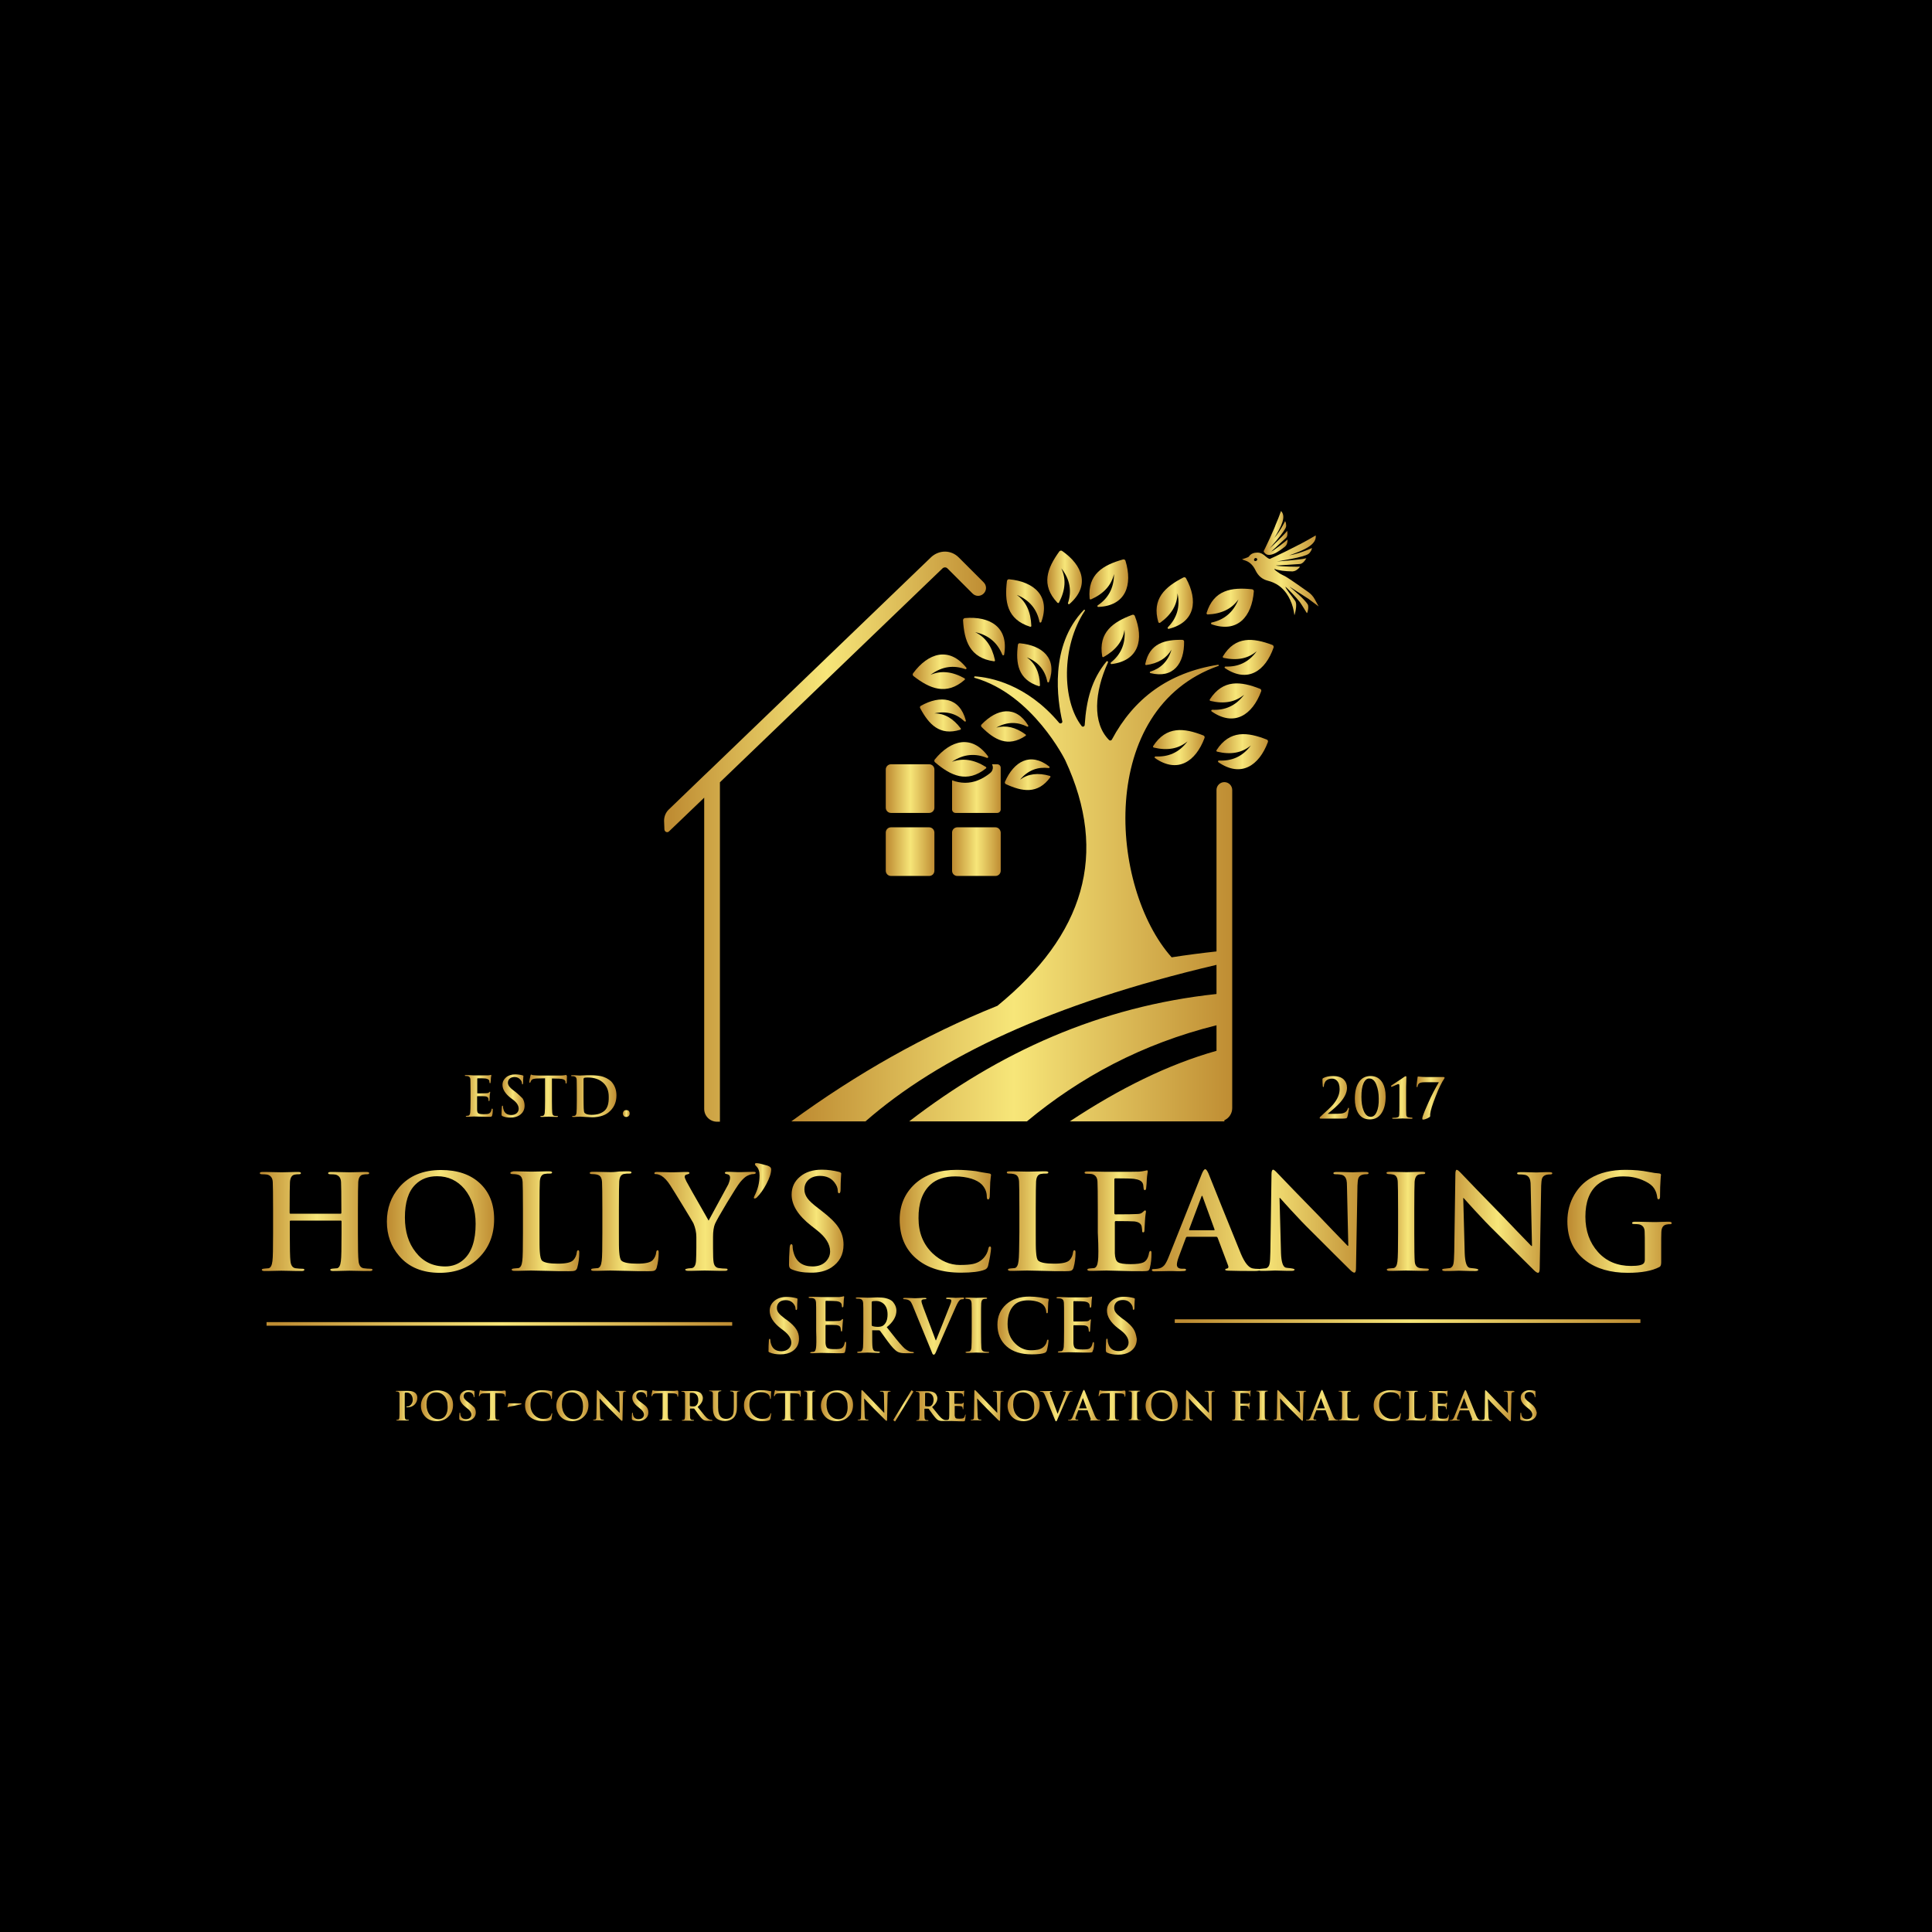 <?xml version="1.0" encoding="utf-8"?>
<!-- Generator: Adobe Illustrator 17.1.0, SVG Export Plug-In . SVG Version: 6.00 Build 0)  -->
<!DOCTYPE svg PUBLIC "-//W3C//DTD SVG 1.1//EN" "http://www.w3.org/Graphics/SVG/1.1/DTD/svg11.dtd">
<svg version="1.1" id="Layer_1" xmlns="http://www.w3.org/2000/svg" xmlns:xlink="http://www.w3.org/1999/xlink" x="0px" y="0px"
	 viewBox="0 0 1180 1180" enable-background="new 0 0 1180 1180" xml:space="preserve">
<rect x="-25.2" y="-31.1" width="1248.1" height="1256.9"/>
<g>
	<g>
		<linearGradient id="SVGID_1_" gradientUnits="userSpaceOnUse" x1="158.919" y1="746.005" x2="227.578" y2="746.005">
			<stop  offset="2.150540e-002" style="stop-color:#BF8D33"/>
			<stop  offset="0.505" style="stop-color:#F7E679"/>
			<stop  offset="1" style="stop-color:#BF8D33"/>
		</linearGradient>
		<path fill="url(#SVGID_1_)" d="M171.8,776.1c0.5,0,2.2,0,5.1,0.1c2.9,0.1,5.4,0.1,7.4,0.1c1.1,0,1.6-0.3,1.6-0.8
			c0-0.4-0.4-0.6-1.3-0.6c-1.2,0-2.5-0.1-4.1-0.3c-1.8-0.3-2.8-1.7-3.1-4.3c-0.3-2.4-0.4-8.1-0.4-17.2V746c0-0.3,0.2-0.5,0.5-0.5
			h30.6c0.3,0,0.5,0.2,0.5,0.5v7.1c0,9.3-0.1,15-0.4,17.1c-0.3,2.7-1.1,4.1-2.3,4.4c-0.8,0.1-1.6,0.1-2.4,0.2
			c-1.2,0.1-1.8,0.3-1.8,0.7c0,0.5,0.6,0.8,1.7,0.8c1.2,0,3,0,5.5-0.1c2.5-0.1,4-0.1,4.5-0.1s2.2,0,5.1,0.1c2.9,0.1,5.4,0.1,7.4,0.1
			c1.1,0,1.6-0.3,1.6-0.8c0-0.4-0.4-0.6-1.3-0.6c-1.2,0-2.5-0.1-4.1-0.3c-1.8-0.3-2.8-1.7-3.1-4.3c-0.3-2.4-0.4-8.1-0.4-17.2v-14.1
			c0-9.6,0.1-15.2,0.2-17c0.2-2.7,1.1-4.3,3-4.6c0.9-0.2,1.7-0.2,2.3-0.2c1,0,1.4-0.2,1.4-0.7s-0.6-0.7-1.7-0.7s-3,0-5.5,0.1
			c-2.5,0.1-4.1,0.1-4.6,0.1c-0.5,0-2.2,0-5-0.1c-2.8-0.1-5-0.1-6.6-0.1c-1.1,0-1.7,0.2-1.7,0.7s0.5,0.7,1.4,0.7
			c1.3,0,2.4,0.1,3.1,0.2c2.1,0.5,3.3,2,3.4,4.6c0.1,1.8,0.2,7.4,0.2,17v1.7c0,0.4-0.2,0.6-0.5,0.6h-30.6c-0.3,0-0.5-0.2-0.5-0.6
			v-1.7c0-9.6,0.1-15.2,0.2-17c0.2-2.7,1.1-4.3,3-4.6c0.9-0.2,1.7-0.2,2.3-0.2c1,0,1.4-0.2,1.4-0.7s-0.6-0.7-1.7-0.7
			c-1.1,0-3,0-5.5,0.1c-2.5,0.1-4.1,0.1-4.6,0.1c-0.5,0-2.2,0-5-0.1c-2.8-0.1-5-0.1-6.6-0.1c-1.1,0-1.7,0.2-1.7,0.7s0.5,0.7,1.4,0.7
			c1.3,0,2.4,0.1,3.1,0.2c2.1,0.5,3.3,2,3.4,4.6c0.1,1.8,0.2,7.4,0.2,17v14.1c0,9.3-0.1,15-0.4,17.1c-0.3,2.7-1.1,4.1-2.3,4.4
			c-0.8,0.1-1.6,0.1-2.4,0.2c-1.2,0.1-1.8,0.3-1.8,0.7c0,0.5,0.5,0.8,1.6,0.8c1.2,0,3,0,5.6-0.1
			C169.8,776.1,171.4,776.1,171.8,776.1z"/>
		<linearGradient id="SVGID_2_" gradientUnits="userSpaceOnUse" x1="236.24" y1="746.005" x2="301.771" y2="746.005">
			<stop  offset="2.150540e-002" style="stop-color:#BF8D33"/>
			<stop  offset="0.505" style="stop-color:#F7E679"/>
			<stop  offset="1" style="stop-color:#BF8D33"/>
		</linearGradient>
		<path fill="url(#SVGID_2_)" d="M268.6,777.4c10,0,18.1-3.2,24.2-9.5c6-6.1,9-13.9,9-23.3c0-9.2-2.9-16.5-8.7-21.9
			c-5.8-5.4-13.7-8.1-23.7-8.1c-11,0-19.5,3.5-25.6,10.6c-5,5.8-7.5,12.8-7.5,20.9c0,8.2,2.5,15.2,7.5,21
			C249.7,774,258,777.4,268.6,777.4z M253.7,723.5c3.4-3.4,7.8-5.1,13.3-5.1c6.7,0,12.3,2.6,16.7,7.8c4.5,5.5,6.8,12.6,6.8,21.3
			c0,10.1-2.4,17.3-7.2,21.7c-3.1,2.8-6.9,4.3-11.4,4.3c-7.5,0-13.5-2.9-18-8.7c-4.4-5.5-6.6-12.6-6.6-21.2
			C247.3,734.4,249.4,727.7,253.7,723.5z"/>
		<g>
			<linearGradient id="SVGID_3_" gradientUnits="userSpaceOnUse" x1="311.716" y1="746.126" x2="353.746" y2="746.126">
				<stop  offset="2.150540e-002" style="stop-color:#BF8D33"/>
				<stop  offset="0.505" style="stop-color:#F7E679"/>
				<stop  offset="1" style="stop-color:#BF8D33"/>
			</linearGradient>
			<path fill="url(#SVGID_3_)" d="M311.7,716.4c0,0.5,0.5,0.7,1.4,0.7c2,0,3.5,0.3,4.3,0.8c1.1,0.7,1.7,2,1.8,4
				c0.1,1.8,0.2,7.4,0.2,17v14.1c0,9.3-0.1,15-0.4,17.1c-0.3,2.7-1.1,4.1-2.3,4.4c-0.8,0.1-1.6,0.1-2.4,0.2
				c-1.2,0.1-1.8,0.3-1.8,0.7c0,0.5,0.5,0.8,1.6,0.8c1.2,0,3,0,5.6-0.1c2.5-0.1,4.1-0.1,4.5-0.1c1.8,0,5,0.1,9.8,0.2
				c4.8,0.2,9.3,0.2,13.6,0.2c1.7,0,2.8-0.1,3.1-0.2c1-0.2,1.6-0.9,1.9-2c0.8-2.9,1.2-6,1.2-9.2c0-0.9-0.2-1.4-0.6-1.4
				c-0.5,0-0.8,0.4-0.9,1.2c-0.2,1.9-0.9,3.5-2.1,4.8c-1.4,1.5-4.5,2.2-9.4,2.2c-5.1,0-8.4-0.6-9.7-1.8c-0.7-0.6-1.2-2.4-1.4-5.3
				c-0.2-1.9-0.2-5.9-0.2-12v-14.1c0-9.6,0.1-15.2,0.2-17c0.2-2.7,1.1-4.3,3-4.6c0.9-0.2,2-0.2,3.1-0.2c1,0,1.4-0.2,1.4-0.7
				s-0.6-0.7-1.7-0.7s-3.1,0-5.9,0.1c-2.8,0.1-4.5,0.1-5,0.1c-0.6,0-2.2,0-4.9-0.1c-2.7-0.1-4.7-0.1-6.1-0.1
				C312.3,715.7,311.7,715.9,311.7,716.4z"/>
			<linearGradient id="SVGID_4_" gradientUnits="userSpaceOnUse" x1="360.243" y1="746.126" x2="402.272" y2="746.126">
				<stop  offset="2.150540e-002" style="stop-color:#BF8D33"/>
				<stop  offset="0.505" style="stop-color:#F7E679"/>
				<stop  offset="1" style="stop-color:#BF8D33"/>
			</linearGradient>
			<path fill="url(#SVGID_4_)" d="M373,715.9c-0.6,0-2.2,0-4.9-0.1c-2.7-0.1-4.7-0.1-6.1-0.1c-1.2,0-1.8,0.2-1.8,0.7
				s0.5,0.7,1.4,0.7c2,0,3.5,0.3,4.3,0.8c1.1,0.7,1.7,2,1.8,4c0.1,1.8,0.2,7.4,0.2,17v14.1c0,9.3-0.1,15-0.4,17.1
				c-0.3,2.7-1.1,4.1-2.3,4.4c-0.8,0.1-1.6,0.1-2.4,0.2c-1.2,0.1-1.8,0.3-1.8,0.7c0,0.5,0.5,0.8,1.6,0.8c1.2,0,3,0,5.6-0.1
				c2.5-0.1,4.1-0.1,4.5-0.1c1.8,0,5,0.1,9.8,0.2c4.8,0.2,9.3,0.2,13.6,0.2c1.7,0,2.8-0.1,3.1-0.2c1-0.2,1.6-0.9,1.9-2
				c0.8-2.9,1.2-6,1.2-9.2c0-0.9-0.2-1.4-0.6-1.4c-0.5,0-0.8,0.4-0.9,1.2c-0.2,1.9-0.9,3.5-2.1,4.8c-1.4,1.5-4.5,2.2-9.4,2.2
				c-5.1,0-8.4-0.6-9.7-1.8c-0.7-0.6-1.2-2.4-1.4-5.3c-0.2-1.9-0.2-5.9-0.2-12v-14.1c0-9.6,0.1-15.2,0.2-17c0.2-2.7,1.1-4.3,3-4.6
				c0.9-0.2,2-0.2,3.1-0.2c1,0,1.4-0.2,1.4-0.7s-0.6-0.7-1.7-0.7s-3.1,0-5.9,0.1C375.2,715.9,373.5,715.9,373,715.9z"/>
			<linearGradient id="SVGID_5_" gradientUnits="userSpaceOnUse" x1="399.304" y1="746.005" x2="461.386" y2="746.005">
				<stop  offset="2.150540e-002" style="stop-color:#BF8D33"/>
				<stop  offset="0.505" style="stop-color:#F7E679"/>
				<stop  offset="1" style="stop-color:#BF8D33"/>
			</linearGradient>
			<path fill="url(#SVGID_5_)" d="M400.5,717.1c1,0,2.1,0.3,3.4,1c1.7,1,3.6,2.9,5.5,5.9c1.3,2,3.9,6.2,7.8,12.6
				c3.9,6.4,6,9.9,6.3,10.5c1.2,2.8,1.8,5.6,1.8,8.4v6.6c0,3-0.1,5.7-0.2,8c-0.2,2.6-1,4.1-2.5,4.4c-0.8,0.1-1.6,0.1-2.3,0.2
				c-1.2,0.2-1.8,0.4-1.8,0.7c0,0.5,0.6,0.8,1.8,0.8c1.1,0,2.9,0,5.4-0.1c2.5-0.1,4.1-0.1,4.7-0.1c0.5,0,2.2,0,5.1,0.1
				s5.3,0.1,7.2,0.1c1.1,0,1.7-0.3,1.7-0.8c0-0.4-0.4-0.6-1.3-0.6c-1.1,0-2.5-0.1-4-0.3c-1.8-0.2-2.8-1.3-3.2-3.3
				c-0.3-1.4-0.4-4.4-0.4-9.1v-6.6c0-3.4,0.4-6.1,1.2-8c0.8-1.8,3.2-6.1,7.3-12.9c4.1-6.8,6.8-11,8.1-12.6c1.7-2,3.1-3.3,4.4-3.9
				s2.4-1,3.5-1c1,0,1.6-0.3,1.6-0.8c0-0.4-0.5-0.6-1.4-0.6c-0.5,0-1.9,0-4.2,0.1s-3.8,0.1-4.4,0.1c-0.7,0-2,0-3.6-0.1
				c-1.7-0.1-3-0.1-3.9-0.1c-0.9,0-1.4,0.2-1.4,0.7c0,0.3,0.5,0.6,1.6,0.8c1,0.2,1.6,0.9,1.6,2c0,1.1-0.4,2.5-1.1,4.2
				c-4.4,8.2-8.4,15.5-12,22.1c-8.9-15.5-13.4-23.5-13.6-24c-0.6-1.3-1-2.2-1-2.7c0-0.8,0.4-1.3,1.1-1.4c1.2-0.3,1.8-0.6,1.8-0.9
				c0-0.5-0.4-0.7-1.2-0.7c-1.3,0-3,0-5,0.1c-2,0.1-3.2,0.1-3.6,0.1c-1,0-2.8,0-5.5-0.1c-2.7-0.1-4.2-0.1-4.6-0.1
				c-1,0-1.5,0.2-1.5,0.7S399.7,717.1,400.5,717.1z"/>
			<linearGradient id="SVGID_6_" gradientUnits="userSpaceOnUse" x1="460.424" y1="721.14" x2="471.011" y2="721.14">
				<stop  offset="2.150540e-002" style="stop-color:#BF8D33"/>
				<stop  offset="0.505" style="stop-color:#F7E679"/>
				<stop  offset="1" style="stop-color:#BF8D33"/>
			</linearGradient>
			<path fill="url(#SVGID_6_)" d="M460.4,731.5c0,0.3,0.2,0.5,0.5,0.5c0.4,0,0.9-0.2,1.3-0.6c2-2,4-4.7,5.8-8.1c2-3.7,3-6.8,3-9.1
				c0-1.1-0.8-1.8-2.3-2.3c-3.4-1-5.6-1.5-6.7-1.5c-0.6,0-0.9,0.2-0.9,0.6c0,0.4,0.3,0.9,0.9,1.4c1.3,1.3,1.9,3.1,1.9,5.5
				c0,4.3-1,8.5-3.1,12.5C460.6,731,460.4,731.3,460.4,731.5z"/>
			<linearGradient id="SVGID_7_" gradientUnits="userSpaceOnUse" x1="481.678" y1="746.005" x2="515.206" y2="746.005">
				<stop  offset="2.150540e-002" style="stop-color:#BF8D33"/>
				<stop  offset="0.505" style="stop-color:#F7E679"/>
				<stop  offset="1" style="stop-color:#BF8D33"/>
			</linearGradient>
			<path fill="url(#SVGID_7_)" d="M507.7,774.2c5-3.3,7.5-7.9,7.5-14c0-3.8-1-7.3-3-10.4c-2-3.1-5.4-6.4-10.2-10.1l-2.2-1.7
				c-3.3-2.5-5.5-4.5-6.7-6.2s-1.8-3.5-1.8-5.3c0-2.5,0.9-4.5,2.6-6c1.7-1.5,4-2.3,7-2.3c3.7,0,6.7,1.3,8.7,3.9
				c1.4,1.8,2.1,3.5,2.1,5.3c0,1,0.3,1.4,0.8,1.4c0.6,0,0.9-0.8,0.9-2.4c0-2.5,0.1-4.8,0.2-6.8c0.1-2,0.2-3,0.2-2.8
				c0-0.4-0.4-0.7-1.1-1c-3.6-0.9-7.2-1.4-10.7-1.4c-5.5,0-10,1.4-13.4,4.3c-3.4,2.8-5.1,6.5-5.1,10.9c0,6.5,4,12.8,11.9,19l3.7,2.9
				c5.2,4.1,7.9,8.4,7.9,12.8c0,2.4-0.9,4.4-2.6,6.2c-2,2-4.7,3-8.1,3c-6,0-9.9-2.7-11.5-8.1c-0.5-1.6-0.7-3-0.7-4.1
				c0-0.9-0.3-1.4-0.8-1.4c-0.5,0-0.9,0.7-1,2.1c-0.3,4.1-0.4,7.6-0.4,10.5c0,1.4,0.5,2.3,1.5,2.7c3.2,1.4,7.1,2.1,11.7,2.1
				C500,777.4,504.3,776.4,507.7,774.2z"/>
			<linearGradient id="SVGID_8_" gradientUnits="userSpaceOnUse" x1="549.614" y1="746.005" x2="605.359" y2="746.005">
				<stop  offset="2.150540e-002" style="stop-color:#BF8D33"/>
				<stop  offset="0.505" style="stop-color:#F7E679"/>
				<stop  offset="1" style="stop-color:#BF8D33"/>
			</linearGradient>
			<path fill="url(#SVGID_8_)" d="M568.3,723.5c3.6-3.3,8.7-5,15.1-5c3.6,0,6.9,0.5,9.9,1.4c2.8,0.9,4.9,2.1,6.3,3.5
				c2,2.1,3.1,4.6,3.1,7.4c0,1.2,0.3,1.8,0.8,1.8c0.5,0,0.9-0.6,1-1.8c0.1-3.4,0.2-6.3,0.3-8.7c0.1-1.1,0.2-2.1,0.3-3
				c0.1-0.7,0.2-1.2,0.2-1.4c0-0.6-0.4-0.9-1.2-1c-3.5-0.5-6.2-1-8-1.4c-4.1-0.5-8-0.8-11.7-0.8c-10.7,0-19.2,2.8-25.5,8.5
				c-6.2,5.7-9.4,13-9.4,21.9c0,10,3.3,17.9,10,23.7c6.7,5.8,15.8,8.7,27.5,8.7c6.6,0,11.4-0.6,14.4-1.8c1.1-0.4,1.8-1.2,2.1-2.4
				c0.3-1.2,0.7-3.2,1.2-5.9c0.4-2.5,0.6-4.1,0.6-4.7c0-0.8-0.2-1.2-0.7-1.2s-0.8,0.5-1,1.6c-0.4,1.9-1.3,3.7-2.7,5.3
				c-1.7,1.9-3.9,3.2-6.7,3.8c-1.9,0.4-4.5,0.6-7.9,0.6c-6.1,0-11.7-2.4-16.7-7.1c-5.7-5.5-8.6-12.6-8.6-21.4
				C560.9,734.9,563.4,728,568.3,723.5z"/>
			<linearGradient id="SVGID_9_" gradientUnits="userSpaceOnUse" x1="614.903" y1="746.126" x2="656.934" y2="746.126">
				<stop  offset="2.150540e-002" style="stop-color:#BF8D33"/>
				<stop  offset="0.505" style="stop-color:#F7E679"/>
				<stop  offset="1" style="stop-color:#BF8D33"/>
			</linearGradient>
			<path fill="url(#SVGID_9_)" d="M622.1,770.1c-0.3,2.7-1.1,4.1-2.3,4.4c-0.8,0.1-1.6,0.1-2.4,0.2c-1.2,0.1-1.8,0.3-1.8,0.7
				c0,0.5,0.5,0.8,1.6,0.8c1.2,0,3,0,5.6-0.1c2.5-0.1,4-0.1,4.5-0.1c1.8,0,5,0.1,9.8,0.2c4.8,0.2,9.3,0.2,13.6,0.2
				c1.7,0,2.8-0.1,3.1-0.2c1-0.2,1.6-0.9,1.9-2c0.8-2.9,1.2-6,1.2-9.2c0-0.9-0.2-1.4-0.6-1.4c-0.5,0-0.8,0.4-0.9,1.2
				c-0.2,1.9-0.9,3.5-2.1,4.8c-1.4,1.5-4.5,2.2-9.4,2.2c-5.1,0-8.4-0.6-9.7-1.8c-0.8-0.6-1.2-2.4-1.4-5.3c-0.2-1.9-0.2-5.9-0.2-12
				v-14.1c0-9.6,0.1-15.2,0.2-17c0.2-2.7,1.1-4.3,3-4.6c0.9-0.2,2-0.2,3.1-0.2c1,0,1.4-0.2,1.4-0.7s-0.6-0.7-1.7-0.7s-3.1,0-5.9,0.1
				s-4.5,0.1-5,0.1c-0.6,0-2.2,0-4.9-0.1s-4.7-0.1-6.1-0.1c-1.2,0-1.8,0.2-1.8,0.7s0.5,0.7,1.4,0.7c2,0,3.5,0.3,4.3,0.8
				c1.1,0.7,1.7,2,1.8,4c0.1,1.8,0.2,7.4,0.2,17v14.1C622.5,762.4,622.4,768.1,622.1,770.1z"/>
			<linearGradient id="SVGID_10_" gradientUnits="userSpaceOnUse" x1="662.948" y1="745.805" x2="703.454" y2="745.805">
				<stop  offset="2.150540e-002" style="stop-color:#BF8D33"/>
				<stop  offset="0.505" style="stop-color:#F7E679"/>
				<stop  offset="1" style="stop-color:#BF8D33"/>
			</linearGradient>
			<path fill="url(#SVGID_10_)" d="M670.6,770.1c-0.3,2.7-1.1,4.1-2.3,4.4c-0.8,0.1-1.6,0.1-2.4,0.2c-1.2,0.1-1.8,0.3-1.8,0.7
				c0,0.5,0.5,0.8,1.6,0.8c1.2,0,3,0,5.6-0.1c2.5-0.1,4-0.1,4.5-0.1c1,0,3.7,0.1,8.3,0.2c4.6,0.2,9.2,0.2,13.9,0.2
				c1.7,0,2.7-0.1,3.2-0.3s0.9-0.8,1.1-1.8c0.7-2.7,1-5.6,1-8.9c0-1-0.2-1.4-0.6-1.4c-0.4,0-0.7,0.4-0.9,1.2
				c-0.5,3.1-1.7,5.1-3.6,5.9c-1.4,0.6-3.9,1-7.6,1c-4,0-6.6-0.4-7.8-1.2c-1.2-0.8-1.8-2.7-1.9-5.5v-18.8c0-0.5,0.2-0.8,0.5-0.8
				c6.1,0,9.9,0.1,11.4,0.2c2.6,0.3,4.1,1.3,4.5,3.1c0.2,1.3,0.3,2.2,0.3,2.8s0.2,0.8,0.7,0.8c0.5,0,0.7-0.5,0.7-1.5
				c0-0.5,0.1-2.3,0.3-5.4c0.1-1.6,0.2-3,0.4-4.3c0.2-1,0.2-1.5,0.2-1.6c0-0.4-0.2-0.6-0.6-0.6c-0.2,0-0.6,0.3-1.3,1
				c-0.4,0.4-1,0.8-1.8,1c-0.5,0.1-1.2,0.2-2.1,0.2c-1.2,0.1-5.5,0.2-12.9,0.2c-0.4,0-0.6-0.3-0.6-0.9v-20.3c0-0.5,0.2-0.8,0.6-0.8
				c5.8,0,9.6,0.1,11.4,0.3c3,0.4,4.8,1.3,5.4,2.9c0.2,0.4,0.3,0.9,0.3,1.4c0.1,0.5,0.1,1.1,0.2,1.7c0.1,0.6,0.3,0.9,0.7,0.9
				c0.4,0,0.7-0.3,0.8-0.9c0.2-2.1,0.4-3.8,0.4-5.3c0.1-1.4,0.2-2.7,0.4-3.8c0.2-0.9,0.2-1.4,0.2-1.4c0-0.5-0.2-0.7-0.5-0.7
				c0.1,0-0.4,0.1-1.3,0.3c-0.9,0.2-2.1,0.4-3.4,0.5c-0.7,0.1-7.4,0.1-20.1,0.1c-0.6,0-2.3,0-5-0.1s-4.9-0.1-6.5-0.1
				c-1.2,0-1.8,0.2-1.8,0.7s0.5,0.7,1.4,0.7c1.3,0,2.4,0.1,3.1,0.2c2.1,0.5,3.3,2,3.4,4.6c0.1,1.8,0.2,7.4,0.2,17v14.1
				C671,762.4,670.9,768.1,670.6,770.1z"/>
			<linearGradient id="SVGID_11_" gradientUnits="userSpaceOnUse" x1="703.534" y1="745.604" x2="836.04" y2="745.604">
				<stop  offset="2.150540e-002" style="stop-color:#BF8D33"/>
				<stop  offset="0.505" style="stop-color:#F7E679"/>
				<stop  offset="1" style="stop-color:#BF8D33"/>
			</linearGradient>
			<path fill="url(#SVGID_11_)" d="M723,776.3c0.9,0,1.4-0.3,1.4-0.8c0-0.4-0.4-0.6-1.2-0.6H722c-2.1,0-3.2-0.8-3.2-2.5
				c0-1.1,0.4-2.8,1.2-4.9l4.3-11.5c0.2-0.4,0.4-0.6,0.7-0.6h17.9c0.4,0,0.6,0.2,0.8,0.6l6.4,17c0.4,1,0.1,1.6-0.7,1.8
				c-0.8,0.1-1.1,0.3-1.1,0.7c0,0.4,0.8,0.6,2.4,0.6c3.5,0.1,8.5,0.2,15.2,0.2c1.4,0,2.4-0.1,2.9-0.2c0.1,0,0.2,0,0.2-0.1
				c0.3,0.1,0.7,0.2,1.4,0.2c1.7,0,3.5,0,5.6-0.1c2.1-0.1,3.1-0.1,3-0.1c0.2,0,1.4,0,3.6,0.1c2.2,0.1,4.3,0.1,6.3,0.1
				c1.2,0,1.8-0.3,1.8-0.8c0-0.3-0.8-0.6-2.4-0.8c-1.9-0.2-3-0.3-3.1-0.4c-1.7-0.6-2.6-3.6-2.8-8.9l-0.9-33.7h0.2
				c2.2,2.5,4.5,4.9,6.8,7.5c4.5,4.9,8.6,9.2,12.3,12.8c10.6,10.6,18.5,18.5,23.7,23.6c1.2,1.2,2.1,1.8,2.7,1.8c0.6,0,1-0.8,1-2.5
				l0.9-50.6c0.1-2,0.2-3.4,0.5-4.4c0.6-1.8,2.2-2.6,4.9-2.6c1,0,1.4-0.2,1.4-0.7s-0.6-0.7-1.8-0.7c-1.6,0-3.2,0-5.1,0.1
				c-1.8,0.1-2.8,0.1-2.8,0.1c-0.4,0-1.7,0-3.9-0.1s-4.2-0.1-5.8-0.1c-1.4,0-2.1,0.2-2.1,0.7s0.4,0.7,1.3,0.7c2,0,3.4,0.2,4.3,0.5
				c1.2,0.5,2,1.5,2.4,3.1c0.2,0.8,0.3,2.1,0.3,4.1l0.8,36h-0.4c-6.3-6.5-12.2-12.6-17.6-18.3c-12.2-12.5-20.5-21-24.9-25.7
				c-1.6-1.7-2.5-2.5-3-2.5c-0.6,0-1,0.9-1,2.7l-0.7,47.5c-0.1,3.7-0.2,6.1-0.5,7.4c-0.3,1.4-1,2.2-2,2.6c-0.9,0.1-1.8,0.2-2.8,0.3
				c-0.6,0-1.1,0.1-1.4,0.2c-0.2-0.1-0.4-0.1-0.7-0.1c-1.3,0-2.4-0.1-3.4-0.3c-2.5-0.5-4.8-3.4-7.1-8.7c-8.3-20.5-15-36.9-19.9-49.3
				c-0.8-1.7-1.4-2.6-2-2.6c-0.6,0-1.4,1.1-2.2,3.2l-20.1,50.4c-0.9,2.3-1.8,4-2.6,5c-1.1,1.3-2.5,2-4.2,2.2
				c-0.8,0.1-1.6,0.2-2.5,0.2c-0.6,0-1,0.2-1,0.6c0,0.5,0.5,0.8,1.5,0.8c1.7,0,4.8-0.1,9.5-0.2c0.8,0,2.2,0,4.2,0.1
				S722.2,776.3,723,776.3z M726.3,750.8l7.4-19.7c0.1-0.5,0.3-0.7,0.5-0.7c0.2,0,0.3,0.2,0.4,0.7l7.2,19.8c0.1,0.3,0,0.5-0.4,0.5
				h-14.8C726.3,751.4,726.2,751.2,726.3,750.8z"/>
			<linearGradient id="SVGID_12_" gradientUnits="userSpaceOnUse" x1="846.787" y1="746.005" x2="872.695" y2="746.005">
				<stop  offset="2.150540e-002" style="stop-color:#BF8D33"/>
				<stop  offset="0.505" style="stop-color:#F7E679"/>
				<stop  offset="1" style="stop-color:#BF8D33"/>
			</linearGradient>
			<path fill="url(#SVGID_12_)" d="M859.1,715.9c-0.7,0-2.3,0-4.9-0.1c-2.6-0.1-4.4-0.1-5.5-0.1c-1.3,0-1.9,0.2-1.9,0.6
				c0,0.5,0.5,0.8,1.4,0.8c0.9,0,1.9,0.1,2.8,0.3c1.7,0.4,2.6,1.9,2.7,4.5c0.1,1.8,0.2,7.4,0.2,17v14.1c0,9.3-0.1,15.1-0.4,17.5
				c-0.3,2.4-1,3.7-2.3,4c-0.8,0.1-1.6,0.1-2.4,0.2c-1.2,0.1-1.8,0.3-1.8,0.7c0,0.5,0.5,0.8,1.6,0.8c1.2,0,3,0,5.6-0.1
				c2.5-0.1,4-0.1,4.5-0.1s2.2,0,5.1,0.1c2.9,0.1,5.4,0.1,7.4,0.1c1,0,1.5-0.3,1.5-0.8c0-0.4-0.4-0.6-1.3-0.6
				c-1.2,0-2.5-0.1-4.1-0.3c-1.9-0.3-3-1.6-3.2-3.9c-0.2-2.1-0.3-8-0.3-17.6v-14.1c0-9.6,0.1-15.2,0.2-17c0.2-2.7,1.1-4.3,2.9-4.6
				c0.9-0.2,1.7-0.2,2.5-0.2s1.1-0.3,1.1-0.8c0-0.4-0.6-0.6-1.7-0.6c-1.1,0-2.9,0-5.3,0.1C861.2,715.9,859.7,715.9,859.1,715.9z"/>
			<linearGradient id="SVGID_13_" gradientUnits="userSpaceOnUse" x1="880.795" y1="745.804" x2="948.252" y2="745.804">
				<stop  offset="2.150540e-002" style="stop-color:#BF8D33"/>
				<stop  offset="0.505" style="stop-color:#F7E679"/>
				<stop  offset="1" style="stop-color:#BF8D33"/>
			</linearGradient>
			<path fill="url(#SVGID_13_)" d="M888.9,717l-0.7,47.5c-0.1,3.7-0.2,6.1-0.5,7.4c-0.3,1.4-1,2.2-2,2.6c-0.9,0.1-1.8,0.2-2.8,0.3
				c-1.4,0.1-2.1,0.3-2.1,0.7c0,0.5,0.6,0.8,1.8,0.8c1.7,0,3.5,0,5.6-0.1c2.1-0.1,3.1-0.1,3-0.1c0.2,0,1.4,0,3.6,0.1
				c2.2,0.1,4.3,0.1,6.3,0.1c1.2,0,1.8-0.3,1.8-0.8c0-0.3-0.8-0.6-2.4-0.8c-1.9-0.2-3-0.3-3.1-0.4c-1.7-0.6-2.6-3.6-2.8-8.9
				l-0.9-33.7h0.2c2.2,2.5,4.5,4.9,6.8,7.5c4.5,4.9,8.6,9.2,12.3,12.8c10.6,10.6,18.5,18.5,23.7,23.6c1.2,1.2,2.1,1.8,2.7,1.8
				c0.6,0,1-0.8,1-2.5l0.9-50.6c0.1-2,0.2-3.4,0.5-4.4c0.6-1.8,2.2-2.6,4.9-2.6c1,0,1.4-0.2,1.4-0.7s-0.6-0.7-1.8-0.7
				c-1.6,0-3.2,0-5.1,0.1c-1.8,0.1-2.8,0.1-2.8,0.1c-0.4,0-1.7,0-3.9-0.1s-4.2-0.1-5.8-0.1c-1.4,0-2.1,0.2-2.1,0.7s0.4,0.7,1.3,0.7
				c2,0,3.4,0.2,4.3,0.5c1.2,0.5,2,1.5,2.4,3.1c0.2,0.8,0.3,2.1,0.3,4.1l0.8,36h-0.4c-6.3-6.5-12.2-12.6-17.6-18.3
				c-12.2-12.5-20.5-21-24.9-25.7c-1.6-1.7-2.5-2.5-3-2.5C889.3,714.3,888.9,715.2,888.9,717z"/>
			<linearGradient id="SVGID_14_" gradientUnits="userSpaceOnUse" x1="957.314" y1="746.005" x2="1021.081" y2="746.005">
				<stop  offset="2.150540e-002" style="stop-color:#BF8D33"/>
				<stop  offset="0.505" style="stop-color:#F7E679"/>
				<stop  offset="1" style="stop-color:#BF8D33"/>
			</linearGradient>
			<path fill="url(#SVGID_14_)" d="M1019.5,746.2c-0.9,0-2.5,0-4.8,0.1c-2.3,0.1-3.8,0.1-4.6,0.1c-0.6,0-2.4,0-5.1-0.1
				s-4.9-0.1-6.5-0.1c-1.1,0-1.7,0.3-1.7,0.8c0,0.4,0.4,0.6,1.2,0.6c1.3,0,2.4,0.1,3.1,0.2c2.2,0.5,3.4,2,3.4,4.6
				c0.1,1.7,0.1,4.9,0.1,9.4v7.5c0,1-0.2,1.7-0.6,2.2c-0.8,1.1-3.3,1.7-7.8,1.7c-8.3,0-15.1-2.8-20.2-8.5
				c-5.1-5.7-7.7-12.9-7.7-21.6c0-9,2.5-15.5,7.4-19.6c4-3.3,9.3-5,15.9-5c4.1,0,7.9,0.7,11.5,2.2c2.8,1.2,5,2.5,6.4,4.1
				c1.4,1.6,2.4,3.8,2.7,6.7c0.1,0.7,0.4,1,0.8,1c0.6,0,0.9-0.6,0.9-1.7c0-4.1,0.1-7.5,0.3-10c0.1-2,0.2-3.1,0.3-3.2
				c0-0.5-0.4-0.8-1.1-0.9c-1.7-0.1-3.8-0.4-6.3-0.9c-4.4-0.9-9.1-1.3-14.2-1.3c-8.6,0-15.8,1.7-21.6,5.2c-4,2.4-7.2,5.7-9.7,9.9
				c-2.8,4.8-4.3,10.2-4.3,16.3c0,10.4,3.7,18.4,11.1,24c6.6,5,15.2,7.5,25.9,7.5c8.3,0,14.8-1.2,19.3-3.6c0.7-0.4,1-1.3,1-2.9v-8.8
				c0-4.7,0-7.9,0.1-9.6c0.1-2.7,1.1-4.2,3.1-4.6c0.9-0.2,1.7-0.2,2.3-0.2s0.9-0.2,0.9-0.6C1021.1,746.5,1020.5,746.2,1019.5,746.2z
				"/>
			<linearGradient id="SVGID_15_" gradientUnits="userSpaceOnUse" x1="1014.489" y1="717.639" x2="1014.504" y2="717.639">
				<stop  offset="2.150540e-002" style="stop-color:#BF8D33"/>
				<stop  offset="0.505" style="stop-color:#F7E679"/>
				<stop  offset="1" style="stop-color:#BF8D33"/>
			</linearGradient>
			<path fill="url(#SVGID_15_)" d="M1014.5,717.6C1014.5,717.6,1014.5,717.7,1014.5,717.6C1014.5,717.6,1014.5,717.6,1014.5,717.6z"
				/>
			<linearGradient id="SVGID_16_" gradientUnits="userSpaceOnUse" x1="469.152" y1="809.528" x2="487.963" y2="809.528">
				<stop  offset="2.150540e-002" style="stop-color:#BF8D33"/>
				<stop  offset="0.505" style="stop-color:#F7E679"/>
				<stop  offset="1" style="stop-color:#BF8D33"/>
			</linearGradient>
			<path fill="url(#SVGID_16_)" d="M470,826c1.8,0.8,4,1.2,6.6,1.2c2.9,0,5.3-0.6,7.2-1.8c2.8-1.8,4.2-4.4,4.2-7.8
				c0-2.2-0.6-4.1-1.7-5.8c-1.1-1.7-3-3.6-5.7-5.6l-1.3-0.9c-1.8-1.4-3.1-2.5-3.8-3.5c-0.7-0.9-1-1.9-1-3c0-1.4,0.5-2.5,1.4-3.4
				c1-0.9,2.3-1.3,3.9-1.3c2.1,0,3.7,0.7,4.9,2.2c0.8,1,1.2,2,1.2,3c0,0.5,0.1,0.8,0.5,0.8c0.3,0,0.5-0.5,0.5-1.3
				c0-1.4,0-2.7,0.1-3.8c0.1-1.1,0.1-1.7,0.1-1.6c0-0.2-0.2-0.4-0.6-0.5c-2-0.5-4-0.8-6-0.8c-3.1,0-5.6,0.8-7.5,2.4
				c-1.9,1.6-2.9,3.6-2.9,6.1c0,3.6,2.2,7.2,6.7,10.7l2.1,1.6c2.9,2.3,4.4,4.7,4.4,7.2c0,1.3-0.5,2.5-1.5,3.5
				c-1.1,1.1-2.7,1.7-4.5,1.7c-3.4,0-5.5-1.5-6.4-4.5c-0.3-0.9-0.4-1.7-0.4-2.3c0-0.5-0.2-0.8-0.4-0.8c-0.3,0-0.5,0.4-0.5,1.2
				c-0.2,2.3-0.2,4.3-0.2,5.9C469.2,825.2,469.4,825.8,470,826z"/>
			<linearGradient id="SVGID_17_" gradientUnits="userSpaceOnUse" x1="494.127" y1="809.415" x2="516.852" y2="809.415">
				<stop  offset="2.150540e-002" style="stop-color:#BF8D33"/>
				<stop  offset="0.505" style="stop-color:#F7E679"/>
				<stop  offset="1" style="stop-color:#BF8D33"/>
			</linearGradient>
			<path fill="url(#SVGID_17_)" d="M498.4,823.1c-0.2,1.5-0.6,2.3-1.3,2.5c-0.4,0-0.9,0.1-1.3,0.1c-0.7,0.1-1,0.2-1,0.4
				c0,0.3,0.3,0.4,0.9,0.4c0.7,0,1.7,0,3.1-0.1s2.3-0.1,2.5-0.1c0.5,0,2.1,0,4.7,0.1s5.2,0.1,7.8,0.1c0.9,0,1.5-0.1,1.8-0.2
				c0.3-0.1,0.5-0.4,0.6-1c0.4-1.5,0.6-3.2,0.6-5c0-0.5-0.1-0.8-0.4-0.8c-0.2,0-0.4,0.2-0.5,0.7c-0.3,1.7-1,2.8-2,3.3
				c-0.8,0.4-2.2,0.5-4.2,0.5c-2.3,0-3.7-0.2-4.4-0.7c-0.6-0.5-1-1.5-1.1-3.1v-10.5c0-0.3,0.1-0.5,0.3-0.5c3.4,0,5.6,0,6.4,0.1
				c1.4,0.2,2.3,0.7,2.5,1.8c0.1,0.7,0.2,1.2,0.2,1.6c0,0.3,0.1,0.5,0.4,0.5s0.4-0.3,0.4-0.9c0-0.3,0.1-1.3,0.2-3
				c0.1-0.9,0.1-1.7,0.2-2.4c0.1-0.6,0.1-0.9,0.1-0.9c0-0.2-0.1-0.4-0.3-0.4c-0.1,0-0.4,0.2-0.7,0.6c-0.2,0.2-0.5,0.4-1,0.5
				c-0.3,0.1-0.7,0.1-1.2,0.1c-0.7,0.1-3.1,0.1-7.2,0.1c-0.2,0-0.3-0.2-0.3-0.5v-11.4c0-0.3,0.1-0.5,0.3-0.5c3.3,0,5.4,0.1,6.4,0.2
				c1.7,0.2,2.7,0.8,3,1.6c0.1,0.2,0.2,0.5,0.2,0.8s0.1,0.6,0.1,0.9s0.2,0.5,0.4,0.5c0.2,0,0.4-0.2,0.5-0.5c0.1-1.2,0.2-2.2,0.2-3
				c0-0.8,0.1-1.5,0.2-2.1c0.1-0.5,0.1-0.8,0.1-0.8c0-0.3-0.1-0.4-0.3-0.4c0,0-0.2,0.1-0.7,0.2c-0.5,0.1-1.2,0.2-1.9,0.3
				c-0.4,0-4.1,0-11.3,0c-0.3,0-1.3,0-2.8-0.1s-2.8-0.1-3.7-0.1c-0.7,0-1,0.1-1,0.4c0,0.3,0.3,0.4,0.8,0.4c0.8,0,1.3,0,1.8,0.1
				c1.2,0.3,1.8,1.1,1.9,2.6c0.1,1,0.1,4.2,0.1,9.5v7.9C498.7,818.7,498.6,821.9,498.4,823.1z"/>
			<linearGradient id="SVGID_18_" gradientUnits="userSpaceOnUse" x1="522.566" y1="809.528" x2="558.071" y2="809.528">
				<stop  offset="2.150540e-002" style="stop-color:#BF8D33"/>
				<stop  offset="0.505" style="stop-color:#F7E679"/>
				<stop  offset="1" style="stop-color:#BF8D33"/>
			</linearGradient>
			<path fill="url(#SVGID_18_)" d="M532.8,812.5h3.9c0.4,0,0.6,0.1,0.8,0.3c1.7,2.3,3.2,4.4,4.5,6.2c2.6,3.6,4.7,5.8,6.2,6.6
				c1,0.6,2.7,0.9,4.8,0.9h4.3c0.6,0,0.9-0.1,0.9-0.4c0-0.2-0.3-0.3-0.8-0.4c-0.3,0-0.7-0.1-1-0.1c-1.7-0.3-3.4-1.4-5-3.1
				c-1.2-1.2-2.6-2.9-4.4-5.1c-0.3-0.4-2.1-2.6-5.4-6.8c4-3.2,5.9-6.6,5.9-10.1c0-1.4-0.4-2.7-1.1-3.9c-0.6-1-1.2-1.8-2-2.3
				c-1.9-1.3-4.7-1.9-8.3-1.9c-0.5,0-1.5,0-3.1,0.1s-2.7,0.1-3.2,0.1c-0.2,0-1,0-2.5-0.1s-2.7-0.1-3.6-0.1c-0.7,0-1,0.1-1,0.4
				c0,0.3,0.3,0.4,0.8,0.4c0.8,0,1.3,0,1.8,0.1c1.2,0.3,1.8,1.1,1.9,2.6c0.1,1,0.1,4.2,0.1,9.5v7.9c0,5.2-0.1,8.4-0.2,9.6
				c-0.2,1.5-0.6,2.3-1.3,2.5c-0.4,0-0.9,0.1-1.3,0.1c-0.7,0.1-1,0.2-1,0.4c0,0.3,0.3,0.4,0.9,0.4c0.7,0,1.7,0,3.1-0.1
				s2.2-0.1,2.4-0.1c0.1,0,0.9,0,2.6,0.1s3,0.1,4,0.1c0.6,0,0.9-0.1,0.9-0.4c0-0.2-0.2-0.4-0.5-0.4c-0.6,0-1.3-0.1-2.2-0.2
				c-1-0.1-1.6-0.9-1.8-2.5c-0.2-1.3-0.2-4.5-0.2-9.6v-0.6C532.4,812.7,532.5,812.5,532.8,812.5z M532.4,795.4
				c0-0.3,0.1-0.5,0.2-0.5c0.3-0.2,1.1-0.3,2.6-0.3c1.7,0,3.2,0.6,4.5,1.7c1.6,1.5,2.4,3.7,2.4,6.5c0,3.2-0.9,5.5-2.7,6.8
				c-0.7,0.5-1.8,0.8-3.2,0.8c-1.4,0-2.6-0.2-3.4-0.5c-0.3-0.1-0.4-0.4-0.4-0.8V795.4z"/>
			<linearGradient id="SVGID_19_" gradientUnits="userSpaceOnUse" x1="551.231" y1="809.843" x2="588.851" y2="809.843">
				<stop  offset="2.150540e-002" style="stop-color:#BF8D33"/>
				<stop  offset="0.505" style="stop-color:#F7E679"/>
				<stop  offset="1" style="stop-color:#BF8D33"/>
			</linearGradient>
			<path fill="url(#SVGID_19_)" d="M588.9,792.9c0-0.3-0.3-0.4-0.9-0.4c-0.5,0-1.3,0-2.3,0.1c-1.1,0-1.7,0.1-1.9,0.1
				c-0.1,0-0.6,0-1.7-0.1c-1.1,0-2.1-0.1-3-0.1c-0.8,0-1.3,0.2-1.3,0.5c0,0.2,0.3,0.4,0.8,0.4c0.8,0,1.3,0.1,1.8,0.2
				s0.6,0.4,0.6,0.9c0,0.4-0.1,0.9-0.4,1.7c-3.3,8.5-6.3,15.9-8.9,22.4h-0.2l-7.7-20.4c-0.7-1.8-1-3-1-3.5c0-0.4,0.1-0.7,0.5-0.9
				c0.3-0.2,0.9-0.3,1.8-0.3c0.5,0,0.7-0.1,0.7-0.4c0-0.3-0.3-0.4-1-0.4c-0.8,0-1.9,0-3.2,0.1s-2.1,0.1-2.3,0.1
				c-0.5,0-1.4,0-2.9-0.1c-1.5,0-2.7-0.1-3.6-0.1c-0.8,0-1.2,0.1-1.2,0.4c0,0.3,0.2,0.4,0.5,0.4c0.7,0,1.3,0.1,1.8,0.2
				c0.9,0.2,1.5,0.6,1.9,0.9c0.5,0.5,1,1.3,1.5,2.5l11.3,27.5c0.5,1.2,0.8,1.9,0.9,2.2c0.2,0.4,0.5,0.6,0.8,0.6
				c0.3,0,0.6-0.2,0.9-0.7c0.2-0.3,0.6-1.2,1.2-2.7l6-13.7c2.6-5.9,4.4-10,5.4-12.2c1-2.2,1.8-3.6,2.5-4.1c0.5-0.4,1.3-0.5,2.2-0.5
				C588.6,793.3,588.9,793.2,588.9,792.9z"/>
			<linearGradient id="SVGID_20_" gradientUnits="userSpaceOnUse" x1="589.706" y1="809.528" x2="604.241" y2="809.528">
				<stop  offset="2.150540e-002" style="stop-color:#BF8D33"/>
				<stop  offset="0.505" style="stop-color:#F7E679"/>
				<stop  offset="1" style="stop-color:#BF8D33"/>
			</linearGradient>
			<path fill="url(#SVGID_20_)" d="M603.5,825.7c-0.7,0-1.4-0.1-2.3-0.2c-1.1-0.2-1.7-0.9-1.8-2.2c-0.1-1.2-0.2-4.5-0.2-9.9v-7.9
				c0-5.4,0-8.5,0.1-9.5c0.1-1.5,0.6-2.4,1.6-2.6c0.5-0.1,1-0.1,1.4-0.1c0.4,0,0.6-0.1,0.6-0.4c0-0.2-0.3-0.4-0.9-0.4s-1.6,0-3,0.1
				c-1.4,0-2.2,0.1-2.5,0.1c-0.4,0-1.3,0-2.8-0.1s-2.5-0.1-3.1-0.1c-0.7,0-1.1,0.1-1.1,0.4c0,0.3,0.3,0.4,0.8,0.4
				c0.5,0,1,0.1,1.6,0.2c0.9,0.2,1.4,1.1,1.5,2.5c0.1,1,0.1,4.2,0.1,9.5v7.9c0,5.2-0.1,8.5-0.2,9.8c-0.2,1.3-0.6,2.1-1.3,2.2
				c-0.4,0-0.9,0.1-1.3,0.1c-0.7,0.1-1,0.2-1,0.4c0,0.3,0.3,0.4,0.9,0.4c0.7,0,1.7,0,3.1-0.1s2.3-0.1,2.5-0.1c0.3,0,1.2,0,2.9,0.1
				c1.6,0,3,0.1,4.2,0.1c0.6,0,0.9-0.1,0.9-0.4C604.2,825.8,604,825.7,603.5,825.7z"/>
			<linearGradient id="SVGID_21_" gradientUnits="userSpaceOnUse" x1="609.101" y1="809.528" x2="640.376" y2="809.528">
				<stop  offset="2.150540e-002" style="stop-color:#BF8D33"/>
				<stop  offset="0.505" style="stop-color:#F7E679"/>
				<stop  offset="1" style="stop-color:#BF8D33"/>
			</linearGradient>
			<path fill="url(#SVGID_21_)" d="M639.4,824.8c0.2-0.7,0.4-1.8,0.7-3.3c0.2-1.4,0.3-2.3,0.3-2.6c0-0.5-0.1-0.7-0.4-0.7
				c-0.3,0-0.5,0.3-0.6,0.9c-0.2,1.1-0.7,2.1-1.5,3c-0.9,1.1-2.2,1.8-3.8,2.2c-1.1,0.2-2.5,0.4-4.5,0.4c-3.5,0-6.6-1.3-9.4-4
				c-3.2-3.1-4.8-7.1-4.8-12c0-5.2,1.4-9.1,4.1-11.7c2-1.9,4.9-2.8,8.5-2.8c2,0,3.9,0.3,5.6,0.8c1.6,0.5,2.8,1.2,3.6,2
				c1.1,1.2,1.7,2.6,1.8,4.1c0,0.7,0.2,1,0.5,1s0.5-0.3,0.5-1c0.1-1.9,0.1-3.5,0.2-4.9c0-0.6,0.1-1.2,0.2-1.7
				c0.1-0.4,0.1-0.7,0.1-0.8c0-0.3-0.2-0.5-0.7-0.5c-2-0.3-3.5-0.6-4.5-0.8c-2.3-0.3-4.5-0.5-6.5-0.5c-6,0-10.8,1.6-14.3,4.8
				c-3.5,3.2-5.3,7.3-5.3,12.3c0,5.6,1.9,10,5.6,13.3c3.7,3.3,8.9,4.9,15.4,4.9c3.7,0,6.4-0.3,8.1-1
				C638.8,825.9,639.2,825.4,639.4,824.8z"/>
			<linearGradient id="SVGID_22_" gradientUnits="userSpaceOnUse" x1="645.46" y1="809.415" x2="668.185" y2="809.415">
				<stop  offset="2.150540e-002" style="stop-color:#BF8D33"/>
				<stop  offset="0.505" style="stop-color:#F7E679"/>
				<stop  offset="1" style="stop-color:#BF8D33"/>
			</linearGradient>
			<path fill="url(#SVGID_22_)" d="M668.2,820.5c0-0.5-0.1-0.8-0.4-0.8c-0.2,0-0.4,0.2-0.5,0.7c-0.3,1.7-1,2.8-2,3.3
				c-0.8,0.4-2.2,0.5-4.2,0.5c-2.3,0-3.7-0.2-4.4-0.7c-0.6-0.5-1-1.5-1.1-3.1v-10.5c0-0.3,0.1-0.5,0.3-0.5c3.4,0,5.6,0,6.4,0.1
				c1.4,0.2,2.3,0.7,2.5,1.8c0.1,0.7,0.2,1.2,0.2,1.6c0,0.3,0.1,0.5,0.4,0.5s0.4-0.3,0.4-0.9c0-0.3,0.1-1.3,0.2-3
				c0.1-0.9,0.1-1.7,0.2-2.4c0.1-0.6,0.1-0.9,0.1-0.9c0-0.2-0.1-0.4-0.3-0.4c-0.1,0-0.4,0.2-0.7,0.6c-0.2,0.2-0.5,0.4-1,0.5
				c-0.3,0.1-0.7,0.1-1.2,0.1c-0.7,0.1-3.1,0.1-7.2,0.1c-0.2,0-0.3-0.2-0.3-0.5v-11.4c0-0.3,0.1-0.5,0.3-0.5c3.3,0,5.4,0.1,6.4,0.2
				c1.7,0.2,2.7,0.8,3,1.6c0.1,0.2,0.2,0.5,0.2,0.8s0.1,0.6,0.1,0.9s0.2,0.5,0.4,0.5c0.2,0,0.4-0.2,0.5-0.5c0.1-1.2,0.2-2.2,0.2-3
				c0-0.8,0.1-1.5,0.2-2.1c0.1-0.5,0.1-0.8,0.1-0.8c0-0.3-0.1-0.4-0.3-0.4c0,0-0.2,0.1-0.7,0.2c-0.5,0.1-1.2,0.2-1.9,0.3
				c-0.4,0-4.1,0-11.3,0c-0.3,0-1.3,0-2.8-0.1s-2.8-0.1-3.7-0.1c-0.7,0-1,0.1-1,0.4c0,0.3,0.3,0.4,0.8,0.4c0.8,0,1.3,0,1.8,0.1
				c1.2,0.3,1.8,1.1,1.9,2.6c0.1,1,0.1,4.2,0.1,9.5v7.9c0,5.2-0.1,8.4-0.2,9.6c-0.2,1.5-0.6,2.3-1.3,2.5c-0.4,0-0.9,0.1-1.3,0.1
				c-0.7,0.1-1,0.2-1,0.4c0,0.3,0.3,0.4,0.9,0.4c0.7,0,1.7,0,3.1-0.1s2.3-0.1,2.5-0.1c0.5,0,2.1,0,4.7,0.1s5.2,0.1,7.8,0.1
				c0.9,0,1.5-0.1,1.8-0.2c0.3-0.1,0.5-0.4,0.6-1C668,824,668.2,822.3,668.2,820.5z"/>
			<linearGradient id="SVGID_23_" gradientUnits="userSpaceOnUse" x1="675.114" y1="809.528" x2="693.925" y2="809.528">
				<stop  offset="2.150540e-002" style="stop-color:#BF8D33"/>
				<stop  offset="0.505" style="stop-color:#F7E679"/>
				<stop  offset="1" style="stop-color:#BF8D33"/>
			</linearGradient>
			<path fill="url(#SVGID_23_)" d="M692.3,811.7c-1.1-1.7-3-3.6-5.7-5.6l-1.3-0.9c-1.8-1.4-3.1-2.5-3.8-3.5c-0.7-0.9-1-1.9-1-3
				c0-1.4,0.5-2.5,1.4-3.4c1-0.9,2.3-1.3,3.9-1.3c2.1,0,3.7,0.7,4.9,2.2c0.8,1,1.2,2,1.2,3c0,0.5,0.1,0.8,0.5,0.8
				c0.3,0,0.5-0.5,0.5-1.3c0-1.4,0-2.7,0.1-3.8c0.1-1.1,0.1-1.7,0.1-1.6c0-0.2-0.2-0.4-0.6-0.5c-2-0.5-4-0.8-6-0.8
				c-3.1,0-5.6,0.8-7.5,2.4c-1.9,1.6-2.9,3.6-2.9,6.1c0,3.6,2.2,7.2,6.7,10.7l2.1,1.6c2.9,2.3,4.4,4.7,4.4,7.2
				c0,1.3-0.5,2.5-1.5,3.5c-1.1,1.1-2.7,1.7-4.5,1.7c-3.4,0-5.5-1.5-6.4-4.5c-0.3-0.9-0.4-1.7-0.4-2.3c0-0.5-0.2-0.8-0.4-0.8
				c-0.3,0-0.5,0.4-0.5,1.2c-0.2,2.3-0.2,4.3-0.2,5.9c0,0.8,0.3,1.3,0.9,1.5c1.8,0.8,4,1.2,6.6,1.2c2.9,0,5.3-0.6,7.2-1.8
				c2.8-1.8,4.2-4.4,4.2-7.8C693.9,815.3,693.4,813.4,692.3,811.7z"/>
			<linearGradient id="SVGID_24_" gradientUnits="userSpaceOnUse" x1="162.806" y1="808.559" x2="447.199" y2="808.559">
				<stop  offset="2.150540e-002" style="stop-color:#BF8D33"/>
				<stop  offset="0.505" style="stop-color:#F7E679"/>
				<stop  offset="1" style="stop-color:#BF8D33"/>
			</linearGradient>
			<rect x="162.8" y="807.5" fill="url(#SVGID_24_)" width="284.4" height="2.2"/>
			<linearGradient id="SVGID_25_" gradientUnits="userSpaceOnUse" x1="717.545" y1="806.843" x2="1001.937" y2="806.843">
				<stop  offset="2.150540e-002" style="stop-color:#BF8D33"/>
				<stop  offset="0.505" style="stop-color:#F7E679"/>
				<stop  offset="1" style="stop-color:#BF8D33"/>
			</linearGradient>
			<rect x="717.5" y="805.8" fill="url(#SVGID_25_)" width="284.4" height="2.2"/>
			<g>
				<linearGradient id="SVGID_26_" gradientUnits="userSpaceOnUse" x1="283.823" y1="669.376" x2="300.88" y2="669.376">
					<stop  offset="2.150540e-002" style="stop-color:#BF8D33"/>
					<stop  offset="0.505" style="stop-color:#F7E679"/>
					<stop  offset="1" style="stop-color:#BF8D33"/>
				</linearGradient>
				<path fill="url(#SVGID_26_)" d="M300.6,677.1c-0.2,0-0.3,0.2-0.4,0.5c-0.2,1.3-0.7,2.1-1.5,2.5c-0.6,0.3-1.6,0.4-3.2,0.4
					c-1.7,0-2.8-0.2-3.3-0.5c-0.5-0.3-0.8-1.1-0.8-2.3v-7.9c0-0.2,0.1-0.3,0.2-0.3c2.6,0,4.2,0,4.8,0.1c1.1,0.1,1.7,0.6,1.9,1.3
					c0.1,0.5,0.1,0.9,0.1,1.2c0,0.2,0.1,0.4,0.3,0.4c0.2,0,0.3-0.2,0.3-0.6c0-0.2,0-1,0.1-2.3c0-0.7,0.1-1.3,0.2-1.8
					c0.1-0.4,0.1-0.7,0.1-0.7c0-0.2-0.1-0.3-0.2-0.3c-0.1,0-0.3,0.1-0.5,0.4c-0.2,0.2-0.4,0.3-0.7,0.4c-0.2,0-0.5,0.1-0.9,0.1
					c-0.5,0-2.3,0.1-5.4,0.1c-0.2,0-0.2-0.1-0.2-0.4v-8.5c0-0.2,0.1-0.3,0.2-0.3c2.4,0,4,0,4.8,0.1c1.2,0.2,2,0.6,2.3,1.2
					c0.1,0.2,0.1,0.4,0.1,0.6c0,0.2,0.1,0.5,0.1,0.7c0,0.2,0.1,0.4,0.3,0.4c0.2,0,0.3-0.1,0.3-0.4c0.1-0.9,0.2-1.6,0.2-2.2
					c0-0.6,0.1-1.1,0.2-1.6c0.1-0.4,0.1-0.6,0.1-0.6c0-0.2-0.1-0.3-0.2-0.3c0,0-0.2,0-0.5,0.1c-0.4,0.1-0.9,0.2-1.5,0.2
					c-0.3,0-3.1,0-8.4,0c-0.2,0-1,0-2.1-0.1c-1.2,0-2.1-0.1-2.8-0.1c-0.5,0-0.7,0.1-0.7,0.3c0,0.2,0.2,0.3,0.6,0.3
					c0.6,0,1,0,1.3,0.1c0.9,0.2,1.4,0.8,1.5,1.9c0,0.7,0.1,3.1,0.1,7.2v5.9c0,3.9-0.1,6.3-0.2,7.2c-0.1,1.1-0.5,1.7-1,1.9
					c-0.3,0-0.7,0.1-1,0.1c-0.5,0-0.7,0.1-0.7,0.3c0,0.2,0.2,0.3,0.7,0.3c0.5,0,1.3,0,2.3-0.1c1.1,0,1.7-0.1,1.9-0.1
					c0.4,0,1.6,0,3.5,0.1c1.9,0.1,3.9,0.1,5.8,0.1c0.7,0,1.1,0,1.4-0.1c0.2-0.1,0.4-0.3,0.5-0.7c0.3-1.1,0.4-2.4,0.4-3.7
					C300.9,677.3,300.8,677.1,300.6,677.1z"/>
				<linearGradient id="SVGID_27_" gradientUnits="userSpaceOnUse" x1="306.081" y1="669.46" x2="320.2" y2="669.46">
					<stop  offset="2.150540e-002" style="stop-color:#BF8D33"/>
					<stop  offset="0.505" style="stop-color:#F7E679"/>
					<stop  offset="1" style="stop-color:#BF8D33"/>
				</linearGradient>
				<path fill="url(#SVGID_27_)" d="M314.7,666.8l-0.9-0.7c-1.4-1-2.3-1.9-2.8-2.6c-0.5-0.7-0.8-1.5-0.8-2.2c0-1,0.4-1.9,1.1-2.5
					c0.7-0.6,1.7-1,2.9-1c1.6,0,2.8,0.6,3.7,1.7c0.6,0.7,0.9,1.5,0.9,2.2c0,0.4,0.1,0.6,0.3,0.6c0.2,0,0.4-0.3,0.4-1
					c0-1.1,0-2,0.1-2.9c0-0.8,0.1-1.2,0.1-1.2c0-0.2-0.2-0.3-0.5-0.4c-1.5-0.4-3-0.6-4.5-0.6c-2.3,0-4.2,0.6-5.6,1.8
					c-1.4,1.2-2.2,2.7-2.2,4.6c0,2.7,1.7,5.4,5,8l1.6,1.2c2.2,1.7,3.3,3.5,3.3,5.4c0,1-0.4,1.9-1.1,2.6c-0.9,0.8-2,1.2-3.4,1.2
					c-2.5,0-4.2-1.1-4.8-3.4c-0.2-0.7-0.3-1.2-0.3-1.7c0-0.4-0.1-0.6-0.3-0.6c-0.2,0-0.4,0.3-0.4,0.9c-0.1,1.7-0.2,3.2-0.2,4.4
					c0,0.6,0.2,1,0.6,1.1c1.3,0.6,3,0.9,4.9,0.9c2.2,0,4-0.5,5.4-1.4c2.1-1.4,3.2-3.3,3.2-5.9c0-1.6-0.4-3.1-1.2-4.4
					C318.1,669.8,316.7,668.4,314.7,666.8z"/>
				<linearGradient id="SVGID_28_" gradientUnits="userSpaceOnUse" x1="323.205" y1="669.224" x2="346.038" y2="669.224">
					<stop  offset="2.150540e-002" style="stop-color:#BF8D33"/>
					<stop  offset="0.505" style="stop-color:#F7E679"/>
					<stop  offset="1" style="stop-color:#BF8D33"/>
				</linearGradient>
				<path fill="url(#SVGID_28_)" d="M345.8,656.5c0.1,0-0.2,0.1-0.9,0.2c-0.7,0.1-1.5,0.2-2.3,0.2h-13.4c-1,0-2.2-0.1-3.4-0.2
					c-0.3,0-0.6-0.1-0.9-0.2c-0.3-0.1-0.5-0.2-0.5-0.2c-0.2,0-0.3,0.2-0.4,0.6c-0.5,2-0.7,3.3-0.7,3.9c0,0.4,0.1,0.5,0.3,0.5
					c0.2,0,0.3-0.1,0.4-0.4c0.1-0.4,0.3-0.8,0.6-1.2c0.4-0.6,1.5-0.9,3.3-1l5-0.1v13.8c0,3.8-0.1,6.2-0.2,7.2
					c-0.1,1.1-0.5,1.7-1,1.9c-0.3,0-0.7,0.1-1,0.1c-0.5,0-0.7,0.1-0.7,0.3c0,0.2,0.2,0.3,0.7,0.3c0.5,0,1.3,0,2.3-0.1
					c1.1,0,1.7-0.1,1.9-0.1c0.2,0,0.9,0,2.2,0.1c1.2,0,2.3,0.1,3.1,0.1c0.4,0,0.6-0.1,0.6-0.3c0-0.2-0.2-0.3-0.5-0.3
					c-0.5,0-1.1,0-1.7-0.1c-0.7-0.1-1.2-0.7-1.3-1.8c-0.1-1-0.2-3.4-0.2-7.2v-13.8l4.3,0.1c2.5,0.1,3.9,0.7,4,1.9l0,0.4
					c0,0.5,0.2,0.7,0.4,0.7c0.2,0,0.2-0.2,0.3-0.5c0-0.3,0.1-1,0.1-2c0-1,0.1-1.7,0.1-1.9C346,656.7,345.9,656.5,345.8,656.5z"/>
				<linearGradient id="SVGID_29_" gradientUnits="userSpaceOnUse" x1="348.808" y1="669.613" x2="376.436" y2="669.613">
					<stop  offset="2.150540e-002" style="stop-color:#BF8D33"/>
					<stop  offset="0.505" style="stop-color:#F7E679"/>
					<stop  offset="1" style="stop-color:#BF8D33"/>
				</linearGradient>
				<path fill="url(#SVGID_29_)" d="M366.6,657.2c-1.6-0.3-3.9-0.5-7-0.5c-0.8,0-1.8,0-3,0.1c-1.2,0-2,0.1-2.2,0.1
					c-0.2,0-1,0-2.1-0.1s-2.1-0.1-2.8-0.1c-0.5,0-0.7,0.1-0.7,0.3c0,0.2,0.2,0.3,0.6,0.3c0.6,0,1,0,1.3,0.1c0.9,0.2,1.4,0.8,1.5,1.9
					c0,0.7,0.1,3.1,0.1,7.2v5.9c0,3.9-0.1,6.3-0.2,7.2c-0.1,1.1-0.5,1.7-1,1.9c-0.3,0-0.7,0.1-1,0.1c-0.5,0-0.7,0.1-0.7,0.3
					c0,0.2,0.2,0.3,0.7,0.3c0.5,0,1.3,0,2.3-0.1c1.1,0,1.7-0.1,1.9-0.1c0.5,0,1.6,0.1,3.3,0.2c1.7,0.1,3,0.2,3.9,0.2
					c4.9,0,8.7-1.3,11.3-4c2.5-2.5,3.7-5.6,3.7-9.4c0-3.4-1.1-6.3-3.3-8.6C371.5,658.9,369.3,657.7,366.6,657.2z M369.1,678.5
					c-1.9,1.6-4.5,2.4-7.8,2.4c-2.3,0-3.8-0.5-4.4-1.4c-0.2-0.3-0.3-1.1-0.4-2.6c0-1-0.1-3.3-0.1-6.8v-4.3c0-3.5,0-5.7,0-6.8
					c0-0.3,0.2-0.6,0.5-0.7c0.3-0.1,1-0.2,2.1-0.2c4,0,7.2,1.1,9.6,3.4c2.2,2.1,3.2,4.9,3.2,8.4C371.9,674.1,371,676.9,369.1,678.5z
					"/>
				<linearGradient id="SVGID_30_" gradientUnits="userSpaceOnUse" x1="380.456" y1="680.066" x2="384.577" y2="680.066">
					<stop  offset="2.150540e-002" style="stop-color:#BF8D33"/>
					<stop  offset="0.505" style="stop-color:#F7E679"/>
					<stop  offset="1" style="stop-color:#BF8D33"/>
				</linearGradient>
				<path fill="url(#SVGID_30_)" d="M384,678.5c-0.4-0.4-0.9-0.5-1.5-0.5c-0.7,0-1.2,0.2-1.6,0.7c-0.3,0.4-0.5,0.9-0.5,1.4
					c0,0.5,0.2,1,0.5,1.4c0.4,0.5,0.9,0.7,1.6,0.7c0.6,0,1.1-0.2,1.5-0.6c0.4-0.4,0.6-0.9,0.6-1.5
					C384.6,679.4,384.4,678.9,384,678.5z"/>
			</g>
			<g>
				<linearGradient id="SVGID_31_" gradientUnits="userSpaceOnUse" x1="806.289" y1="670.155" x2="823.92" y2="670.155">
					<stop  offset="2.150540e-002" style="stop-color:#BF8D33"/>
					<stop  offset="0.505" style="stop-color:#F7E679"/>
					<stop  offset="1" style="stop-color:#BF8D33"/>
				</linearGradient>
				<path fill="url(#SVGID_31_)" d="M823.6,676.6c-0.2,0-0.3,0.2-0.4,0.5c-0.5,1.7-1.7,2.7-3.9,3c-1.1,0.1-3,0.2-5.8,0.2h-2.3
					c-0.2,0-0.3-0.1-0.1-0.2c3.4-2.7,5.9-5,7.4-6.7c2.8-3.2,4.2-6.2,4.2-9c0-2.1-0.7-3.8-2-5.1c-1.5-1.4-3.7-2.1-6.5-2.1
					c-2.4,0-4.4,0.4-6.1,1.3c-0.3,0.2-0.4,0.4-0.4,0.7c0,1.3,0.1,2.7,0.2,4.1c0,0.4,0.1,0.6,0.3,0.6c0.3,0,0.4-0.2,0.4-0.7
					c0-0.5,0.1-1,0.4-1.7c0.3-0.7,0.6-1.2,1-1.5c0.9-0.8,2-1.2,3.6-1.2c1.1,0,2.1,0.4,2.9,1.2c1.1,1.1,1.7,2.8,1.7,5.2
					c0,3.1-1.3,6.2-4,9.4c-1.2,1.4-3.7,3.8-7.5,7.2c-0.5,0.4-0.7,0.7-0.7,0.9c0,0.3,0.2,0.5,0.5,0.5H820c1.1,0,1.8-0.1,2.2-0.2
					c0.4-0.1,0.6-0.4,0.7-0.8c0.2-0.6,0.4-1.5,0.6-2.7c0.2-1.2,0.4-1.9,0.4-2.2C823.9,676.8,823.8,676.6,823.6,676.6z"/>
				<linearGradient id="SVGID_32_" gradientUnits="userSpaceOnUse" x1="827.5" y1="670.442" x2="846.213" y2="670.442">
					<stop  offset="2.150540e-002" style="stop-color:#BF8D33"/>
					<stop  offset="0.505" style="stop-color:#F7E679"/>
					<stop  offset="1" style="stop-color:#BF8D33"/>
				</linearGradient>
				<path fill="url(#SVGID_32_)" d="M837.1,657.2c-3.2,0-5.6,1.3-7.3,4c-1.6,2.5-2.3,5.8-2.3,10c0,3.2,0.6,6,1.8,8.2
					c1.6,2.9,4,4.3,7.3,4.3c3.2,0,5.6-1.3,7.3-4c1.6-2.5,2.4-5.8,2.4-10c0-3.3-0.6-6-1.8-8.2C842.8,658.6,840.4,657.2,837.1,657.2z
					 M840.8,679.2c-0.9,2-2.1,2.9-3.6,2.9c-1.9,0-3.4-1.3-4.4-3.9c-0.9-2.2-1.3-5-1.3-8.3c0-3.6,0.4-6.3,1.3-8.3s2.1-2.9,3.5-2.9
					c1.9,0,3.4,1.3,4.4,4c0.9,2.3,1.4,5,1.4,8.3C842.2,674.5,841.7,677.3,840.8,679.2z"/>
				<linearGradient id="SVGID_33_" gradientUnits="userSpaceOnUse" x1="849.454" y1="670.205" x2="862.661" y2="670.205">
					<stop  offset="2.150540e-002" style="stop-color:#BF8D33"/>
					<stop  offset="0.505" style="stop-color:#F7E679"/>
					<stop  offset="1" style="stop-color:#BF8D33"/>
				</linearGradient>
				<path fill="url(#SVGID_33_)" d="M862.4,682.6c-0.9,0-1.6-0.1-2.2-0.2c-0.5-0.1-0.9-0.3-1-0.6c-0.2-0.2-0.3-0.6-0.3-1.2
					c-0.1-1-0.1-3.5-0.1-7.6v-6.2c0-2.1,0-4.2,0.1-6.2c0-1.6,0.1-2.5,0.1-2.6c0-0.4-0.1-0.7-0.4-0.7c-0.2,0-0.5,0.1-0.9,0.4
					c-0.5,0.4-2,1.4-4.3,2.9c-2.2,1.5-3.4,2.2-3.5,2.3c-0.2,0.1-0.3,0.3-0.3,0.5c0,0.2,0.1,0.4,0.2,0.4c0.1,0,0.2,0,0.5-0.1
					c0.7-0.3,1.3-0.6,2-0.9c1-0.5,1.7-0.7,1.9-0.7c0.3,0,0.5,0.4,0.5,1.2c0,0.3,0,1,0,2c0,1,0,1.8,0,2.5v5.4c0,4.1,0,6.6-0.1,7.6
					c0,0.6-0.2,1-0.3,1.2c-0.2,0.2-0.5,0.4-1,0.5c-0.7,0.2-1.6,0.2-2.7,0.2c-0.2,0-0.3,0.1-0.3,0.3c0,0.2,0.2,0.3,0.5,0.3
					c0.8,0,2,0,3.4-0.1c1.4,0,2.2-0.1,2.4-0.1c0.2,0,0.9,0,2.2,0.1c1.3,0,2.5,0.1,3.4,0.1c0.4,0,0.5-0.1,0.5-0.3
					C862.7,682.7,862.6,682.6,862.4,682.6z"/>
				<linearGradient id="SVGID_34_" gradientUnits="userSpaceOnUse" x1="858.841" y1="657.884" x2="858.844" y2="657.884">
					<stop  offset="2.150540e-002" style="stop-color:#BF8D33"/>
					<stop  offset="0.505" style="stop-color:#F7E679"/>
					<stop  offset="1" style="stop-color:#BF8D33"/>
				</linearGradient>
				<path fill="url(#SVGID_34_)" d="M858.8,657.9C858.8,657.9,858.8,657.9,858.8,657.9C858.8,657.9,858.8,657.8,858.8,657.9z"/>
				<linearGradient id="SVGID_35_" gradientUnits="userSpaceOnUse" x1="866.049" y1="657.477" x2="866.105" y2="657.477">
					<stop  offset="2.150540e-002" style="stop-color:#BF8D33"/>
					<stop  offset="0.505" style="stop-color:#F7E679"/>
					<stop  offset="1" style="stop-color:#BF8D33"/>
				</linearGradient>
				<path fill="url(#SVGID_35_)" d="M866.1,657.5C866.1,657.5,866.1,657.5,866.1,657.5C866.1,657.5,866,657.5,866.1,657.5z"/>
				<linearGradient id="SVGID_36_" gradientUnits="userSpaceOnUse" x1="865.261" y1="670.582" x2="882.284" y2="670.582">
					<stop  offset="2.150540e-002" style="stop-color:#BF8D33"/>
					<stop  offset="0.505" style="stop-color:#F7E679"/>
					<stop  offset="1" style="stop-color:#BF8D33"/>
				</linearGradient>
				<path fill="url(#SVGID_36_)" d="M881.5,657.8h-10.8c-1.5,0-2.6-0.1-3.5-0.2c-0.7-0.1-1-0.1-1.1-0.1c-0.2,0-0.3,0.2-0.3,0.5
					c0,0-0.1,0.9-0.3,2.4c-0.2,1.6-0.3,2.6-0.3,3.1c0,0.3,0.1,0.5,0.3,0.5c0.2,0,0.3-0.1,0.3-0.4c0.1-0.9,0.5-1.6,1.1-2
					c0.6-0.4,1.7-0.6,3.2-0.6h8.7c-2.1,3.6-4.3,7.7-6.3,12.2c-1.8,4-3,6.9-3.6,8.8c-0.2,0.5-0.2,1-0.2,1.4c0,0.3,0.2,0.4,0.5,0.4
					c0.7,0,1.6-0.3,2.7-0.8c1-0.5,1.6-0.9,1.6-1.3v-1.2c0.2-2.2,1.4-5.9,3.4-11c2-5.2,3.8-8.7,5.2-10.7c0.2-0.2,0.2-0.4,0.2-0.6
					C882.3,657.9,882,657.8,881.5,657.8z"/>
			</g>
			<g>
				<linearGradient id="SVGID_37_" gradientUnits="userSpaceOnUse" x1="483.266" y1="528.68" x2="752.647" y2="528.68">
					<stop  offset="2.150540e-002" style="stop-color:#BF8D33"/>
					<stop  offset="0.505" style="stop-color:#F7E679"/>
					<stop  offset="1" style="stop-color:#BF8D33"/>
				</linearGradient>
				<path fill="url(#SVGID_37_)" d="M747.8,477.7c-2.7,0-4.8,2.2-4.8,4.8v98.6c-9.2,1-18.4,2.2-27.4,3.6
					c-38-42.6-45.9-151.8,28.6-178c0.4-0.1,0.2-0.7-0.2-0.7c-30.4,4.8-51.5,20.6-64.9,45.7c-0.3,0.6-1.2,0.8-1.7,0.3
					c-10.4-10.4-8.9-29.4-0.7-47.4c0.3-0.6-0.5-1.1-0.9-0.6c-9.1,11.1-12.3,23.5-13.3,38.8c-0.1,1-1.3,1.4-1.9,0.6
					c-11.9-15.3-12.6-48.4,2-70.4c0.3-0.4-0.3-0.8-0.6-0.5c-21.3,22-16.1,55.5-13.2,68c0.3,1.1-1.2,1.8-1.9,1
					c-20-23.8-42.4-27.8-51.4-28.4c-0.6,0-0.7,0.8-0.2,0.9c35.5,10.1,55.3,50.3,55.3,50.3c26.7,57.4,11.5,106.7-41.4,150
					c-44.3,17.8-86.2,41.6-125.9,70.6h45.3C573.4,645.7,642,613,743,589.3v17.8c-71.3,7.6-132.9,35.6-187.7,77.8h71.9
					c32.3-26.8,70-47.3,115.8-58.7v15.6c-29.5,8.3-59.4,23.1-89.6,43.1H743h1.6h3.2v-0.7c2.8-1.2,4.8-4.1,4.8-7.4V482.5
					C752.6,479.9,750.5,477.7,747.8,477.7z"/>
				<linearGradient id="SVGID_38_" gradientUnits="userSpaceOnUse" x1="405.565" y1="510.925" x2="602.285" y2="510.925">
					<stop  offset="2.150540e-002" style="stop-color:#BF8D33"/>
					<stop  offset="0.505" style="stop-color:#F7E679"/>
					<stop  offset="1" style="stop-color:#BF8D33"/>
				</linearGradient>
				<path fill="url(#SVGID_38_)" d="M578.7,347.2l15.3,15.3c1.9,1.9,4.9,1.9,6.8,0c1.9-1.9,1.9-4.9,0-6.8l-15.3-15.3
					c-2.2-2.2-5.2-3.5-8.3-3.5c-3.1,0-6.1,1.2-8.4,3.3L434.3,469.6l-4.2,4l-21.6,20.8c-1.9,1.8-2.9,4.3-2.9,6.9l0.2,5.3
					c0.1,1.5,1.8,2.2,2.8,1.2l21.5-20.6v190.1c0,4.3,3.5,7.8,7.8,7.8h1.8V477.8l135.8-130.5C576.4,346.3,577.9,346.3,578.7,347.2z"
					/>
				<linearGradient id="SVGID_39_" gradientUnits="userSpaceOnUse" x1="561.925" y1="437.033" x2="590" y2="437.033">
					<stop  offset="2.150540e-002" style="stop-color:#BF8D33"/>
					<stop  offset="0.505" style="stop-color:#F7E679"/>
					<stop  offset="1" style="stop-color:#BF8D33"/>
				</linearGradient>
				<path fill="url(#SVGID_39_)" d="M586.5,445.7c0.3-0.1,0.5-0.5,0.3-0.8c-4.6-6.1-9.9-9.2-16.1-9.2c7.7-1.7,13.7,0.4,18.4,4.9
					c0.4,0.3,1,0,0.8-0.5c-3.8-14.4-15.6-15.7-27.5-9c-0.5,0.3-0.7,0.9-0.4,1.4C567.3,442.4,573.9,449.6,586.5,445.7z"/>
				<linearGradient id="SVGID_40_" gradientUnits="userSpaceOnUse" x1="557.526" y1="410.277" x2="590.393" y2="410.277">
					<stop  offset="2.150540e-002" style="stop-color:#BF8D33"/>
					<stop  offset="0.505" style="stop-color:#F7E679"/>
					<stop  offset="1" style="stop-color:#BF8D33"/>
				</linearGradient>
				<path fill="url(#SVGID_40_)" d="M589.6,408.7c0.5,0.2,1-0.5,0.6-0.9c-10.6-13.1-23.3-9-32.5,3.4c-0.4,0.5-0.3,1.3,0.2,1.7
					c9.9,7.7,20.1,12.1,31.3,2.3c0.3-0.3,0.2-0.7-0.1-0.9c-7.5-4.2-14.4-4.9-20.8-2.1C575.5,406.8,582.7,406.2,589.6,408.7z"/>
				<linearGradient id="SVGID_41_" gradientUnits="userSpaceOnUse" x1="588.203" y1="390.552" x2="613.717" y2="390.552">
					<stop  offset="2.150540e-002" style="stop-color:#BF8D33"/>
					<stop  offset="0.505" style="stop-color:#F7E679"/>
					<stop  offset="1" style="stop-color:#BF8D33"/>
				</linearGradient>
				<path fill="url(#SVGID_41_)" d="M589.3,377.5c-0.6,0.1-1.1,0.6-1.1,1.3c0.7,12.5,4.1,23.1,18.9,25.1c0.4,0.1,0.7-0.3,0.6-0.7
					c-1.8-8.4-5.8-14.1-12.1-17.1c8.7,1.9,13.8,6.9,16.6,13.8c0.2,0.5,1,0.5,1.1-0.1C616.2,383.1,604.7,376.2,589.3,377.5z"/>
				<linearGradient id="SVGID_42_" gradientUnits="userSpaceOnUse" x1="614.516" y1="368.306" x2="637.611" y2="368.306">
					<stop  offset="2.150540e-002" style="stop-color:#BF8D33"/>
					<stop  offset="0.505" style="stop-color:#F7E679"/>
					<stop  offset="1" style="stop-color:#BF8D33"/>
				</linearGradient>
				<path fill="url(#SVGID_42_)" d="M629.2,382.8c0.4,0.1,0.8-0.2,0.7-0.6c-0.3-8.6-3.3-14.9-8.9-18.9c8.2,3.4,12.4,9.2,13.9,16.5
					c0.1,0.6,0.9,0.6,1.1,0.1c5.7-15.8-4.3-24.6-19.7-26.1c-0.6-0.1-1.2,0.4-1.3,1.1C613.5,367.3,614.9,378.3,629.2,382.8z"/>
				<linearGradient id="SVGID_43_" gradientUnits="userSpaceOnUse" x1="639.777" y1="352.653" x2="660.869" y2="352.653">
					<stop  offset="2.150540e-002" style="stop-color:#BF8D33"/>
					<stop  offset="0.505" style="stop-color:#F7E679"/>
					<stop  offset="1" style="stop-color:#BF8D33"/>
				</linearGradient>
				<path fill="url(#SVGID_43_)" d="M646.8,368c4-7.7,4.4-14.6,1.4-20.9c5.5,6.9,6.4,14.1,4.1,21.2c-0.2,0.5,0.5,1,0.9,0.6
					c12.7-11,8.2-23.6-4.5-32.4c-0.5-0.4-1.3-0.2-1.7,0.3c-7.4,10.2-11.4,20.5-1.2,31.3C646.2,368.4,646.7,368.4,646.8,368z"/>
				<linearGradient id="SVGID_44_" gradientUnits="userSpaceOnUse" x1="665.393" y1="356.252" x2="689.095" y2="356.252">
					<stop  offset="2.150540e-002" style="stop-color:#BF8D33"/>
					<stop  offset="0.505" style="stop-color:#F7E679"/>
					<stop  offset="1" style="stop-color:#BF8D33"/>
				</linearGradient>
				<path fill="url(#SVGID_44_)" d="M666.3,366.1c7.9-3.5,12.5-8.7,14.1-15.5c0,8.9-3.8,15-9.9,19.1c-0.5,0.3-0.2,1.1,0.3,1
					c16.8-0.7,21.1-13.4,16.6-28.2c-0.2-0.6-0.8-1-1.5-0.8c-12.1,3.4-21.7,8.9-20.4,23.8C665.5,366,665.9,366.2,666.3,366.1z"/>
				<linearGradient id="SVGID_45_" gradientUnits="userSpaceOnUse" x1="672.782" y1="390.552" x2="695.741" y2="390.552">
					<stop  offset="2.150540e-002" style="stop-color:#BF8D33"/>
					<stop  offset="0.505" style="stop-color:#F7E679"/>
					<stop  offset="1" style="stop-color:#BF8D33"/>
				</linearGradient>
				<path fill="url(#SVGID_45_)" d="M673.2,400.9c0.1,0.4,0.5,0.6,0.8,0.4c7.5-4.2,11.8-9.7,12.8-16.6c0.8,8.8-2.5,15.3-8.3,19.9
					c-0.4,0.4-0.1,1.1,0.4,1c16.7-2.1,19.9-15.1,14.2-29.4c-0.2-0.6-0.9-0.9-1.5-0.7C679.8,379.9,670.7,386.2,673.2,400.9z"/>
				<linearGradient id="SVGID_46_" gradientUnits="userSpaceOnUse" x1="746.796" y1="401.514" x2="777.893" y2="401.514">
					<stop  offset="2.150540e-002" style="stop-color:#BF8D33"/>
					<stop  offset="0.505" style="stop-color:#F7E679"/>
					<stop  offset="1" style="stop-color:#BF8D33"/>
				</linearGradient>
				<path fill="url(#SVGID_46_)" d="M777.1,393.9c-11.7-4.4-22.6-5.6-30.2,7c-0.2,0.3,0,0.8,0.4,0.9c8.4,1.8,15.1,0.4,20.3-4.1
					c-5.1,7.1-11.8,9.7-19.1,9.4c-0.6,0-0.8,0.7-0.3,1c13.9,9.3,24.7,1.7,29.7-12.7C778,394.8,777.7,394.1,777.1,393.9z"/>
				<linearGradient id="SVGID_47_" gradientUnits="userSpaceOnUse" x1="737.034" y1="371.223" x2="765.912" y2="371.223">
					<stop  offset="2.150540e-002" style="stop-color:#BF8D33"/>
					<stop  offset="0.505" style="stop-color:#F7E679"/>
					<stop  offset="1" style="stop-color:#BF8D33"/>
				</linearGradient>
				<path fill="url(#SVGID_47_)" d="M737.6,375.3c8.6-0.4,14.8-3.5,18.8-9.2c-3.2,8.2-9.1,12.5-16.3,14.1c-0.6,0.1-0.6,0.9-0.1,1.1
					c15.9,5.5,24.6-4.7,25.8-20.1c0.1-0.6-0.4-1.2-1.1-1.3c-12.5-1.3-23.4,0.3-27.8,14.6C736.9,374.9,737.2,375.3,737.6,375.3z"/>
				<linearGradient id="SVGID_48_" gradientUnits="userSpaceOnUse" x1="699.481" y1="401.375" x2="723.263" y2="401.375">
					<stop  offset="2.150540e-002" style="stop-color:#BF8D33"/>
					<stop  offset="0.505" style="stop-color:#F7E679"/>
					<stop  offset="1" style="stop-color:#BF8D33"/>
				</linearGradient>
				<path fill="url(#SVGID_48_)" d="M700,406.2c7.4-1,12.5-4.2,15.5-9.4c-2.1,7.3-6.8,11.5-12.9,13.4c-0.5,0.1-0.4,0.8,0,0.9
					c14.1,3.5,20.8-5.9,20.6-19.3c0-0.6-0.5-1-1-1c-10.8-0.2-20.1,2.1-22.7,14.7C699.4,405.9,699.7,406.2,700,406.2z"/>
				<linearGradient id="SVGID_49_" gradientUnits="userSpaceOnUse" x1="704.289" y1="456.594" x2="735.817" y2="456.594">
					<stop  offset="2.150540e-002" style="stop-color:#BF8D33"/>
					<stop  offset="0.505" style="stop-color:#F7E679"/>
					<stop  offset="1" style="stop-color:#BF8D33"/>
				</linearGradient>
				<path fill="url(#SVGID_49_)" d="M705.8,462c-0.6,0-0.8,0.7-0.4,1c13.8,9.6,24.9,2.2,30.3-12.3c0.2-0.6-0.1-1.3-0.7-1.5
					c-11.7-4.6-22.6-6-30.7,6.5c-0.2,0.3,0,0.8,0.4,0.9c8.4,2,15.2,0.7,20.6-3.8C720,459.9,713.2,462.4,705.8,462z"/>
				<linearGradient id="SVGID_50_" gradientUnits="userSpaceOnUse" x1="738.842" y1="428.101" x2="770.371" y2="428.101">
					<stop  offset="2.150540e-002" style="stop-color:#BF8D33"/>
					<stop  offset="0.505" style="stop-color:#F7E679"/>
					<stop  offset="1" style="stop-color:#BF8D33"/>
				</linearGradient>
				<path fill="url(#SVGID_50_)" d="M740.4,433.5c-0.6,0-0.8,0.7-0.4,1c13.8,9.6,24.9,2.2,30.3-12.3c0.2-0.6-0.1-1.3-0.7-1.5
					c-11.7-4.6-22.6-6-30.7,6.5c-0.2,0.3,0,0.8,0.4,0.9c8.4,2,15.2,0.7,20.6-3.8C754.5,431.4,747.8,433.9,740.4,433.5z"/>
				<linearGradient id="SVGID_51_" gradientUnits="userSpaceOnUse" x1="742.913" y1="459.103" x2="774.441" y2="459.103">
					<stop  offset="2.150540e-002" style="stop-color:#BF8D33"/>
					<stop  offset="0.505" style="stop-color:#F7E679"/>
					<stop  offset="1" style="stop-color:#BF8D33"/>
				</linearGradient>
				<path fill="url(#SVGID_51_)" d="M773.7,451.7c-11.7-4.6-22.6-6-30.7,6.5c-0.2,0.3,0,0.8,0.4,0.9c8.4,2,15.2,0.7,20.6-3.8
					c-5.3,7.1-12.1,9.6-19.5,9.2c-0.6,0-0.8,0.7-0.4,1c13.8,9.6,24.9,2.2,30.3-12.3C774.6,452.6,774.3,451.9,773.7,451.7z"/>
				<linearGradient id="SVGID_52_" gradientUnits="userSpaceOnUse" x1="706.565" y1="368.306" x2="728.741" y2="368.306">
					<stop  offset="2.150540e-002" style="stop-color:#BF8D33"/>
					<stop  offset="0.505" style="stop-color:#F7E679"/>
					<stop  offset="1" style="stop-color:#BF8D33"/>
				</linearGradient>
				<path fill="url(#SVGID_52_)" d="M708.5,380.4c7-5,10.5-11,10.7-18c1.8,8.7-0.7,15.4-5.9,20.7c-0.4,0.4,0,1.1,0.5,1
					c16.3-4.1,18-17.3,10.6-30.9c-0.3-0.6-1-0.8-1.6-0.5c-11.2,5.7-19.5,13.1-15.3,27.4C707.8,380.4,708.2,380.6,708.5,380.4z"/>
				<linearGradient id="SVGID_53_" gradientUnits="userSpaceOnUse" x1="621.318" y1="405.934" x2="642.171" y2="405.934">
					<stop  offset="2.150540e-002" style="stop-color:#BF8D33"/>
					<stop  offset="0.505" style="stop-color:#F7E679"/>
					<stop  offset="1" style="stop-color:#BF8D33"/>
				</linearGradient>
				<path fill="url(#SVGID_53_)" d="M621.7,393.8c-1.4,11.3,0,21.2,12.8,25.3c0.3,0.1,0.7-0.2,0.7-0.5c-0.2-7.8-2.9-13.4-8-17.1
					c7.4,3,11.2,8.3,12.5,14.9c0.1,0.5,0.8,0.6,1,0.1c5.2-14.3-3.9-22.3-17.8-23.6C622.3,392.8,621.8,393.2,621.7,393.8z"/>
				<linearGradient id="SVGID_54_" gradientUnits="userSpaceOnUse" x1="570.675" y1="463.795" x2="603.683" y2="463.795">
					<stop  offset="2.150540e-002" style="stop-color:#BF8D33"/>
					<stop  offset="0.505" style="stop-color:#F7E679"/>
					<stop  offset="1" style="stop-color:#BF8D33"/>
				</linearGradient>
				<path fill="url(#SVGID_54_)" d="M570.9,463.9c-0.4,0.5-0.3,1.3,0.2,1.7c9.5,8.1,19.5,13,31.1,3.7c0.3-0.2,0.3-0.7-0.1-0.9
					c-7.3-4.6-14.2-5.5-20.7-3.1c7.3-5,14.6-5.2,21.4-2.4c0.5,0.2,1-0.4,0.7-0.9C593.6,448.4,580.7,451.9,570.9,463.9z"/>
				<linearGradient id="SVGID_55_" gradientUnits="userSpaceOnUse" x1="599.217" y1="443.743" x2="628.217" y2="443.743">
					<stop  offset="2.150540e-002" style="stop-color:#BF8D33"/>
					<stop  offset="0.505" style="stop-color:#F7E679"/>
					<stop  offset="1" style="stop-color:#BF8D33"/>
				</linearGradient>
				<path fill="url(#SVGID_55_)" d="M599.5,442.5c-0.4,0.4-0.4,1.1,0,1.5c7.8,7.8,16.1,12.7,26.9,5.4c0.3-0.2,0.3-0.6,0-0.8
					c-6.1-4.5-12-5.8-17.9-4.2c6.8-3.8,13.1-3.5,18.9-0.6c0.4,0.2,0.9-0.3,0.6-0.7C620.4,430.6,608.9,432.7,599.5,442.5z"/>
				<linearGradient id="SVGID_56_" gradientUnits="userSpaceOnUse" x1="613.717" y1="473.154" x2="641.582" y2="473.154">
					<stop  offset="2.150540e-002" style="stop-color:#BF8D33"/>
					<stop  offset="0.505" style="stop-color:#F7E679"/>
					<stop  offset="1" style="stop-color:#BF8D33"/>
				</linearGradient>
				<path fill="url(#SVGID_56_)" d="M640.5,469.1c0.5,0.1,0.8-0.6,0.4-0.9c-11.6-9.1-21.7-3.1-27.1,9.3c-0.2,0.5,0,1.1,0.5,1.4
					c10,4.6,19.5,6.4,27.2-4.2c0.2-0.3,0.1-0.7-0.3-0.8c-7.2-2.1-13.3-1.3-18.2,2.3C628,470.2,634.1,468.3,640.5,469.1z"/>
				<linearGradient id="SVGID_57_" gradientUnits="userSpaceOnUse" x1="541.004" y1="481.684" x2="570.675" y2="481.684">
					<stop  offset="2.150540e-002" style="stop-color:#BF8D33"/>
					<stop  offset="0.505" style="stop-color:#F7E679"/>
					<stop  offset="1" style="stop-color:#BF8D33"/>
				</linearGradient>
				<path fill="url(#SVGID_57_)" d="M570.7,470c0-1.8-1.4-3.2-3.2-3.2h-23.3c-1.8,0-3.2,1.4-3.2,3.2v23.3c0,1.8,1.4,3.2,3.2,3.2
					h23.3c1.8,0,3.2-1.4,3.2-3.2V470z"/>
				<linearGradient id="SVGID_58_" gradientUnits="userSpaceOnUse" x1="541.004" y1="520.121" x2="570.675" y2="520.121">
					<stop  offset="2.150540e-002" style="stop-color:#BF8D33"/>
					<stop  offset="0.505" style="stop-color:#F7E679"/>
					<stop  offset="1" style="stop-color:#BF8D33"/>
				</linearGradient>
				<path fill="url(#SVGID_58_)" d="M567.5,505.3h-23.3c-1.8,0-3.2,1.4-3.2,3.2v23.3c0,1.8,1.4,3.2,3.2,3.2h23.3
					c1.8,0,3.2-1.4,3.2-3.2v-23.3C570.7,506.7,569.2,505.3,567.5,505.3z"/>
				<linearGradient id="SVGID_59_" gradientUnits="userSpaceOnUse" x1="581.479" y1="481.684" x2="611.15" y2="481.684">
					<stop  offset="2.150540e-002" style="stop-color:#BF8D33"/>
					<stop  offset="0.505" style="stop-color:#F7E679"/>
					<stop  offset="1" style="stop-color:#BF8D33"/>
				</linearGradient>
				<path fill="url(#SVGID_59_)" d="M611.2,468.9c0-1.1-0.9-2.1-2.1-2.1h-3.2c0.3,0.5,0.4,1.1,0.5,1.7c0.1,1.4-0.5,2.8-1.7,3.7
					c-4.9,3.9-10,5.9-15.2,5.9c-2.8,0-5.5-0.6-8-1.5v17.8c0,1.1,0.9,2.1,2.1,2.1h25.5c1.1,0,2.1-0.9,2.1-2.1V468.9z"/>
				<linearGradient id="SVGID_60_" gradientUnits="userSpaceOnUse" x1="581.479" y1="520.121" x2="611.15" y2="520.121">
					<stop  offset="2.150540e-002" style="stop-color:#BF8D33"/>
					<stop  offset="0.505" style="stop-color:#F7E679"/>
					<stop  offset="1" style="stop-color:#BF8D33"/>
				</linearGradient>
				<path fill="url(#SVGID_60_)" d="M608,505.3h-23.3c-1.8,0-3.2,1.4-3.2,3.2v23.3c0,1.8,1.4,3.2,3.2,3.2H608c1.8,0,3.2-1.4,3.2-3.2
					v-23.3C611.1,506.7,609.7,505.3,608,505.3z"/>
				<linearGradient id="SVGID_61_" gradientUnits="userSpaceOnUse" x1="788.506" y1="331.281" x2="788.56" y2="331.281">
					<stop  offset="2.150540e-002" style="stop-color:#BF8D33"/>
					<stop  offset="0.505" style="stop-color:#F7E679"/>
					<stop  offset="1" style="stop-color:#BF8D33"/>
				</linearGradient>
				<path fill="url(#SVGID_61_)" d="M788.6,331.2c0,0.1,0,0.1-0.1,0.2c0,0,0,0,0,0C788.5,331.3,788.6,331.3,788.6,331.2z"/>
				<linearGradient id="SVGID_62_" gradientUnits="userSpaceOnUse" x1="771.924" y1="325.425" x2="786.286" y2="325.425">
					<stop  offset="2.150540e-002" style="stop-color:#BF8D33"/>
					<stop  offset="0.505" style="stop-color:#F7E679"/>
					<stop  offset="1" style="stop-color:#BF8D33"/>
				</linearGradient>
				<path fill="url(#SVGID_62_)" d="M772.2,337.4c0.5,0.8,1.2,1.2,1.9,1.4c2.6,0.7,6.4-1.5,10.8-5l0,0c0.5-0.5,0.9-1,1.1-1.7
					c0,0,0,0,0,0c0-0.1,0-0.1,0.1-0.2c0,0,0,0,0,0c0.2-0.7,0.3-1.5,0.3-2.4c-0.4,0.5-7.8,6.4-10,7.4c0,0,8.7-8,8.9-8.2l0,0h0l0,0
					c1-0.8,1.2-2.3,0.9-4.5c-0.4,0.5-0.9,1-1.3,1.5c-1.9,2.1-7.6,7.7-9.5,9.3c0,0,9.7-10.7,10.1-13.4c0,0,0-0.1,0-0.1
					c0.1-0.3,0.1-0.7,0-1c0-0.8-0.2-1.5-0.6-2.2c-0.3,0.6-0.7,1.3-1,1.9c-1.7,3.2-3.6,6-5.6,8.4c4.2-6.8,7.5-13.1,4.1-16.5
					c-1,2.9-2.2,5.9-3.5,8.9c0,0,0,0,0,0.1c-0.3,0.6-0.5,1.2-0.8,1.9c-1.6,3.8-3.4,7.7-5.3,11.6c-0.3,0.5-0.5,1.1-0.8,1.6
					c-0.2,0.4-0.2,0.8,0,1.1L772.2,337.4z"/>
				<linearGradient id="SVGID_63_" gradientUnits="userSpaceOnUse" x1="758.676" y1="351.481" x2="805.41" y2="351.481">
					<stop  offset="2.150540e-002" style="stop-color:#BF8D33"/>
					<stop  offset="0.505" style="stop-color:#F7E679"/>
					<stop  offset="1" style="stop-color:#BF8D33"/>
				</linearGradient>
				<path fill="url(#SVGID_63_)" d="M787.9,358.5l11.2,7.2l6.3,4.7l-1.7-3.1c0,0-0.3-0.6-0.7-1.3c-0.9-1.7-2.3-3.2-3.8-4.3
					c-3.8-2.7-10.5-7.4-12.9-8.9c-1.5-1-3.1-1.6-4.6-2.5c-1-0.6-1.9-1.4-2.9-2.1c-0.2-0.2-0.3-0.5-0.5-0.7c0,0,0,0,0-0.1
					c0,0,0,0,0,0c2.6,1.1,6.5,1.5,11.2,1.6l0,0c0.8-0.1,1.6-0.3,2.3-0.8c0,0,0,0,0,0c0.1,0,0.1-0.1,0.2-0.1c0,0,0,0,0,0
					c0.7-0.5,1.4-1.1,2-2c-0.7,0.1-12,0-14.8-0.7c0,0,14.1-0.8,14.4-0.9l0,0l0,0l0,0c1.5,0,2.9-1.2,4.3-3.5
					c-0.8,0.1-1.5,0.2-2.3,0.4c-3.3,0.5-12.9,1.4-15.8,1.5c0,0,17-2.5,19.5-4.7c0,0,0.1,0,0.1-0.1c0.3-0.2,0.6-0.5,0.8-0.9
					c0.6-0.7,1-1.6,1.1-2.5c-0.8,0.3-1.6,0.7-2.3,1c-4,1.6-7.9,2.9-11.6,3.5c9-3.1,16.9-6.5,16.2-12.2c-3.2,1.9-6.5,3.8-10,5.6
					c0,0,0,0-0.1,0c-0.7,0.4-1.4,0.7-2.1,1.1c-4.4,2.3-9,4.5-13.7,6.7c-0.7,0.3-1.4,0.6-2.1,1c-0.8-0.2-1.6-0.7-2.4-1.4
					c-1.5-1.4-3.1-2.5-5.2-2.5c-2.1,0-4,0.6-5.2,2.4c-0.3,0.6-4.2,1.6-4.2,1.7c0.7,0.3,1.4,0.6,2.1,0.8c2.9,1,4.8,3.2,6.1,5.9
					c1.6,3.3,4,5.5,7.6,6.4c2.4,0.6,4.7,1.6,6.8,3.1c1.8,1.3,3.2,2.8,4.5,4.6c0.4,0.6,0.8,1.2,1.2,1.9c1.6,2.8,2.7,5.8,3.3,9
					c0.2,0.8,0.2,1.7,0.4,2.5c0,0,2.1-6.5,0.4-8.9c-1.5-2.2-6-7.6-5.9-8.6c0.9,0.7,6.8,6.8,8.8,9.4c1.1,1.5,4.3,6.8,4.3,6.8
					c0.7-0.7,1.2-4.3,0.5-5.4c-2-3.1-7.9-8.1-10.8-10.5C787.7,358.6,787.8,358.4,787.9,358.5z M766.7,342.7c-0.4,0-0.8-0.3-0.8-0.9
					c0-0.5,0.6-1,1-1c0.5,0,0.9,0.3,1,0.9C767.9,342.2,767.3,342.7,766.7,342.7z"/>
			</g>
		</g>
	</g>
	<g>
		<linearGradient id="SVGID_64_" gradientUnits="userSpaceOnUse" x1="241.692" y1="858.563" x2="254.82" y2="858.563">
			<stop  offset="2.150540e-002" style="stop-color:#BF8D33"/>
			<stop  offset="0.505" style="stop-color:#F7E679"/>
			<stop  offset="1" style="stop-color:#BF8D33"/>
		</linearGradient>
		<path fill="url(#SVGID_64_)" d="M249.2,849.5c-0.4,0-1,0-1.8,0c-0.8,0-1.4,0-1.7,0c-0.2,0-0.7,0-1.5,0c-0.8,0-1.5,0-2,0
			c-0.4,0-0.5,0.1-0.5,0.2c0,0.1,0.1,0.2,0.4,0.2c0.4,0,0.7,0,0.9,0.1c0.6,0.1,1,0.6,1,1.4c0,0.5,0,2.2,0,5.1v4.2
			c0,2.8,0,4.5-0.1,5.1c-0.1,0.8-0.3,1.2-0.7,1.3c-0.2,0-0.5,0-0.7,0.1c-0.4,0-0.5,0.1-0.5,0.2c0,0.2,0.2,0.2,0.5,0.2
			c0.4,0,0.9,0,1.7,0c0.8,0,1.2,0,1.4,0c0.1,0,0.6,0,1.5,0c0.9,0,1.6,0,2.2,0c0.3,0,0.5-0.1,0.5-0.2c0-0.1-0.1-0.2-0.4-0.2
			c-0.4,0-0.8,0-1.2-0.1c-0.5-0.1-0.8-0.5-0.9-1.3c-0.1-0.7-0.1-2.4-0.1-5.1v-9.6c0-0.3,0.1-0.4,0.2-0.5c0.2-0.1,0.5-0.1,0.9-0.1
			c0.9,0,1.7,0.3,2.4,0.9c0.9,0.8,1.4,2,1.4,3.6c0,1.1-0.4,2.1-1.1,2.9c-0.7,0.7-1.4,1.1-2.1,1.1c-0.4,0-0.7,0.1-0.7,0.3
			c0,0.1,0.1,0.2,0.3,0.2c0.1,0,0.2,0,0.5,0c1.7,0,3.1-0.5,4.2-1.6c1.1-1.1,1.7-2.5,1.7-4.2c0-1.2-0.4-2.1-1.2-2.9
			C252.7,849.9,251.2,849.5,249.2,849.5z"/>
		<linearGradient id="SVGID_65_" gradientUnits="userSpaceOnUse" x1="257.22" y1="858.562" x2="276.828" y2="858.562">
			<stop  offset="2.150540e-002" style="stop-color:#BF8D33"/>
			<stop  offset="0.505" style="stop-color:#F7E679"/>
			<stop  offset="1" style="stop-color:#BF8D33"/>
		</linearGradient>
		<path fill="url(#SVGID_65_)" d="M267.1,849.2c-3.3,0-5.8,1.1-7.7,3.2c-1.5,1.7-2.3,3.8-2.3,6.2c0,2.4,0.8,4.5,2.3,6.3
			c1.8,2.1,4.2,3.1,7.4,3.1c3,0,5.4-1,7.2-2.9c1.8-1.8,2.7-4.2,2.7-7c0-2.8-0.9-4.9-2.6-6.6C272.5,850,270.1,849.2,267.1,849.2z
			 M271.3,865.5c-0.9,0.8-2.1,1.3-3.4,1.3c-2.2,0-4-0.9-5.4-2.6c-1.3-1.6-2-3.8-2-6.3c0-2.7,0.6-4.7,1.9-6c1-1,2.3-1.5,4-1.5
			c2,0,3.7,0.8,5,2.3c1.4,1.6,2,3.8,2,6.4C273.5,862,272.7,864.2,271.3,865.5z"/>
		<linearGradient id="SVGID_66_" gradientUnits="userSpaceOnUse" x1="280.308" y1="858.562" x2="290.34" y2="858.562">
			<stop  offset="2.150540e-002" style="stop-color:#BF8D33"/>
			<stop  offset="0.505" style="stop-color:#F7E679"/>
			<stop  offset="1" style="stop-color:#BF8D33"/>
		</linearGradient>
		<path fill="url(#SVGID_66_)" d="M286.4,856.7l-0.7-0.5c-1-0.7-1.6-1.4-2-1.9c-0.4-0.5-0.5-1-0.5-1.6c0-0.7,0.3-1.3,0.8-1.8
			c0.5-0.5,1.2-0.7,2.1-0.7c1.1,0,2,0.4,2.6,1.2c0.4,0.5,0.6,1.1,0.6,1.6c0,0.3,0.1,0.4,0.2,0.4c0.2,0,0.3-0.2,0.3-0.7
			c0-0.8,0-1.4,0-2c0-0.6,0-0.9,0-0.9c0-0.1-0.1-0.2-0.3-0.3c-1.1-0.3-2.2-0.4-3.2-0.4c-1.6,0-3,0.4-4,1.3c-1,0.8-1.5,1.9-1.5,3.3
			c0,1.9,1.2,3.8,3.6,5.7l1.1,0.9c1.6,1.2,2.4,2.5,2.4,3.8c0,0.7-0.3,1.3-0.8,1.8c-0.6,0.6-1.4,0.9-2.4,0.9c-1.8,0-3-0.8-3.4-2.4
			c-0.1-0.5-0.2-0.9-0.2-1.2c0-0.3-0.1-0.4-0.2-0.4c-0.2,0-0.3,0.2-0.3,0.6c-0.1,1.2-0.1,2.3-0.1,3.1c0,0.4,0.2,0.7,0.5,0.8
			c0.9,0.4,2.1,0.6,3.5,0.6c1.5,0,2.8-0.3,3.8-1c1.5-1,2.3-2.4,2.3-4.2c0-1.2-0.3-2.2-0.9-3.1C288.9,858.8,287.8,857.8,286.4,856.7z
			"/>
		<linearGradient id="SVGID_67_" gradientUnits="userSpaceOnUse" x1="292.475" y1="858.394" x2="308.699" y2="858.394">
			<stop  offset="2.150540e-002" style="stop-color:#BF8D33"/>
			<stop  offset="0.505" style="stop-color:#F7E679"/>
			<stop  offset="1" style="stop-color:#BF8D33"/>
		</linearGradient>
		<path fill="url(#SVGID_67_)" d="M308.5,849.3c-0.2,0-0.6,0-1.1,0.1c-0.5,0.1-0.9,0.1-1.2,0.1h-9.5c-0.7,0-1.5,0-2.4-0.1
			c-0.2,0-0.4-0.1-0.6-0.2s-0.3-0.1-0.4-0.1c-0.1,0-0.2,0.2-0.3,0.5c-0.3,1.4-0.5,2.3-0.5,2.8c0,0.3,0.1,0.4,0.2,0.4
			c0.1,0,0.2-0.1,0.3-0.3c0.1-0.3,0.2-0.5,0.4-0.8c0.3-0.4,1.1-0.7,2.3-0.7l3.6-0.1v9.8c0,2.7,0,4.4-0.1,5.1
			c-0.1,0.8-0.3,1.2-0.7,1.3c-0.2,0-0.5,0-0.7,0.1c-0.4,0-0.5,0.1-0.5,0.2c0,0.2,0.2,0.2,0.5,0.2c0.4,0,0.9,0,1.7,0
			c0.8,0,1.2,0,1.4,0c0.1,0,0.7,0,1.5,0c0.9,0,1.6,0,2.2,0c0.3,0,0.5-0.1,0.5-0.2c0-0.1-0.1-0.2-0.4-0.2c-0.4,0-0.8,0-1.2-0.1
			c-0.5-0.1-0.8-0.5-0.9-1.3c-0.1-0.7-0.1-2.4-0.1-5.1v-9.8l3,0.1c1.8,0,2.8,0.5,2.8,1.3l0,0.3c0,0.3,0.1,0.5,0.3,0.5
			c0.1,0,0.2-0.1,0.2-0.4c0-0.2,0-0.7,0.1-1.5c0-0.7,0-1.2,0-1.3C308.7,849.5,308.6,849.3,308.5,849.3z"/>
		<linearGradient id="SVGID_68_" gradientUnits="userSpaceOnUse" x1="309.995" y1="858.323" x2="318.539" y2="858.323">
			<stop  offset="2.150540e-002" style="stop-color:#BF8D33"/>
			<stop  offset="0.505" style="stop-color:#F7E679"/>
			<stop  offset="1" style="stop-color:#BF8D33"/>
		</linearGradient>
		<path fill="url(#SVGID_68_)" d="M317.8,857.1H311c-0.3,0-0.5,0.1-0.6,0.3l-0.4,1.7c-0.1,0.3,0,0.4,0.2,0.4c0.1,0,0.2-0.1,0.5-0.2
			c0.2-0.1,0.4-0.2,0.6-0.2c0.9-0.2,3-0.6,6.2-1.2c0.7-0.1,1.1-0.3,1.1-0.5C318.5,857.2,318.3,857.1,317.8,857.1z"/>
		<linearGradient id="SVGID_69_" gradientUnits="userSpaceOnUse" x1="320.675" y1="858.562" x2="337.354" y2="858.562">
			<stop  offset="2.150540e-002" style="stop-color:#BF8D33"/>
			<stop  offset="0.505" style="stop-color:#F7E679"/>
			<stop  offset="1" style="stop-color:#BF8D33"/>
		</linearGradient>
		<path fill="url(#SVGID_69_)" d="M330.8,850.3c1.1,0,2.1,0.1,3,0.4c0.8,0.3,1.5,0.6,1.9,1.1c0.6,0.6,0.9,1.4,0.9,2.2
			c0,0.4,0.1,0.5,0.2,0.5s0.3-0.2,0.3-0.6c0-1,0.1-1.9,0.1-2.6c0-0.3,0-0.6,0.1-0.9c0-0.2,0.1-0.4,0.1-0.4c0-0.2-0.1-0.3-0.4-0.3
			c-1-0.2-1.8-0.3-2.4-0.4c-1.2-0.2-2.4-0.2-3.5-0.2c-3.2,0-5.7,0.9-7.6,2.6s-2.8,3.9-2.8,6.6c0,3,1,5.4,3,7.1
			c2,1.7,4.7,2.6,8.2,2.6c2,0,3.4-0.2,4.3-0.6c0.3-0.1,0.5-0.4,0.6-0.7c0.1-0.4,0.2-0.9,0.3-1.8c0.1-0.8,0.2-1.2,0.2-1.4
			c0-0.2-0.1-0.4-0.2-0.4c-0.1,0-0.2,0.2-0.3,0.5c-0.1,0.6-0.4,1.1-0.8,1.6c-0.5,0.6-1.2,1-2,1.2c-0.6,0.1-1.4,0.2-2.4,0.2
			c-1.8,0-3.5-0.7-5-2.1c-1.7-1.6-2.6-3.8-2.6-6.4c0-2.8,0.7-4.9,2.2-6.2C327.4,850.8,328.9,850.3,330.8,850.3z"/>
		<linearGradient id="SVGID_70_" gradientUnits="userSpaceOnUse" x1="339.875" y1="858.562" x2="359.482" y2="858.562">
			<stop  offset="2.150540e-002" style="stop-color:#BF8D33"/>
			<stop  offset="0.505" style="stop-color:#F7E679"/>
			<stop  offset="1" style="stop-color:#BF8D33"/>
		</linearGradient>
		<path fill="url(#SVGID_70_)" d="M349.8,849.2c-3.3,0-5.8,1.1-7.7,3.2c-1.5,1.7-2.3,3.8-2.3,6.2c0,2.4,0.8,4.5,2.3,6.3
			c1.8,2.1,4.2,3.1,7.4,3.1c3,0,5.4-1,7.2-2.9c1.8-1.8,2.7-4.2,2.7-7c0-2.8-0.9-4.9-2.6-6.6C355.1,850,352.8,849.2,349.8,849.2z
			 M354,865.5c-0.9,0.8-2.1,1.3-3.4,1.3c-2.2,0-4-0.9-5.4-2.6c-1.3-1.6-2-3.8-2-6.3c0-2.7,0.6-4.7,1.9-6c1-1,2.3-1.5,4-1.5
			c2,0,3.7,0.8,5,2.3c1.4,1.6,2,3.8,2,6.4C356.1,862,355.4,864.2,354,865.5z"/>
		<linearGradient id="SVGID_71_" gradientUnits="userSpaceOnUse" x1="361.955" y1="858.503" x2="382.138" y2="858.503">
			<stop  offset="2.150540e-002" style="stop-color:#BF8D33"/>
			<stop  offset="0.505" style="stop-color:#F7E679"/>
			<stop  offset="1" style="stop-color:#BF8D33"/>
		</linearGradient>
		<path fill="url(#SVGID_71_)" d="M381.6,849.5c-0.5,0-1,0-1.5,0c-0.5,0-0.8,0-0.8,0c-0.1,0-0.5,0-1.2,0c-0.7,0-1.2,0-1.7,0
			c-0.4,0-0.6,0.1-0.6,0.2c0,0.1,0.1,0.2,0.4,0.2c0.6,0,1,0,1.3,0.1c0.4,0.1,0.6,0.5,0.7,0.9c0,0.2,0.1,0.6,0.1,1.2l0.2,10.8h-0.1
			c-1.9-2-3.6-3.8-5.3-5.5c-3.6-3.7-6.1-6.3-7.4-7.7c-0.5-0.5-0.8-0.7-0.9-0.7c-0.2,0-0.3,0.3-0.3,0.8l-0.2,14.2
			c0,1.1-0.1,1.8-0.1,2.2c-0.1,0.4-0.3,0.7-0.6,0.8c-0.3,0-0.6,0.1-0.8,0.1c-0.4,0-0.6,0.1-0.6,0.2c0,0.2,0.2,0.2,0.5,0.2
			c0.5,0,1.1,0,1.7,0c0.6,0,0.9,0,0.9,0c0.1,0,0.4,0,1.1,0c0.7,0,1.3,0,1.9,0c0.4,0,0.6-0.1,0.6-0.2c0-0.1-0.2-0.2-0.7-0.2
			c-0.6-0.1-0.9-0.1-0.9-0.1c-0.5-0.2-0.8-1.1-0.8-2.7l-0.3-10.1h0.1c0.7,0.7,1.4,1.5,2,2.2c1.4,1.5,2.6,2.7,3.7,3.8
			c3.2,3.2,5.5,5.5,7.1,7.1c0.4,0.4,0.6,0.5,0.8,0.5c0.2,0,0.3-0.2,0.3-0.7l0.3-15.1c0-0.6,0.1-1,0.1-1.3c0.2-0.5,0.7-0.8,1.5-0.8
			c0.3,0,0.4-0.1,0.4-0.2C382.1,849.6,382,849.5,381.6,849.5z"/>
		<linearGradient id="SVGID_72_" gradientUnits="userSpaceOnUse" x1="385.69" y1="858.562" x2="395.722" y2="858.562">
			<stop  offset="2.150540e-002" style="stop-color:#BF8D33"/>
			<stop  offset="0.505" style="stop-color:#F7E679"/>
			<stop  offset="1" style="stop-color:#BF8D33"/>
		</linearGradient>
		<path fill="url(#SVGID_72_)" d="M391.8,856.7l-0.7-0.5c-1-0.7-1.6-1.4-2-1.9c-0.4-0.5-0.5-1-0.5-1.6c0-0.7,0.3-1.3,0.8-1.8
			c0.5-0.5,1.2-0.7,2.1-0.7c1.1,0,2,0.4,2.6,1.2c0.4,0.5,0.6,1.1,0.6,1.6c0,0.3,0.1,0.4,0.2,0.4c0.2,0,0.3-0.2,0.3-0.7
			c0-0.8,0-1.4,0-2c0-0.6,0-0.9,0-0.9c0-0.1-0.1-0.2-0.3-0.3c-1.1-0.3-2.2-0.4-3.2-0.4c-1.6,0-3,0.4-4,1.3c-1,0.8-1.5,1.9-1.5,3.3
			c0,1.9,1.2,3.8,3.6,5.7l1.1,0.9c1.6,1.2,2.4,2.5,2.4,3.8c0,0.7-0.3,1.3-0.8,1.8c-0.6,0.6-1.4,0.9-2.4,0.9c-1.8,0-3-0.8-3.4-2.4
			c-0.1-0.5-0.2-0.9-0.2-1.2c0-0.3-0.1-0.4-0.2-0.4c-0.2,0-0.3,0.2-0.3,0.6c-0.1,1.2-0.1,2.3-0.1,3.1c0,0.4,0.2,0.7,0.5,0.8
			c0.9,0.4,2.1,0.6,3.5,0.6c1.5,0,2.8-0.3,3.8-1c1.5-1,2.3-2.4,2.3-4.2c0-1.2-0.3-2.2-0.9-3.1S393.2,857.8,391.8,856.7z"/>
		<linearGradient id="SVGID_73_" gradientUnits="userSpaceOnUse" x1="397.858" y1="858.394" x2="414.082" y2="858.394">
			<stop  offset="2.150540e-002" style="stop-color:#BF8D33"/>
			<stop  offset="0.505" style="stop-color:#F7E679"/>
			<stop  offset="1" style="stop-color:#BF8D33"/>
		</linearGradient>
		<path fill="url(#SVGID_73_)" d="M413.9,849.3c-0.2,0-0.6,0-1.1,0.1c-0.5,0.1-0.9,0.1-1.2,0.1h-9.5c-0.7,0-1.5,0-2.4-0.1
			c-0.2,0-0.4-0.1-0.6-0.2s-0.3-0.1-0.4-0.1c-0.1,0-0.2,0.2-0.3,0.5c-0.3,1.4-0.5,2.3-0.5,2.8c0,0.3,0.1,0.4,0.2,0.4
			c0.1,0,0.2-0.1,0.3-0.3c0.1-0.3,0.2-0.5,0.4-0.8c0.3-0.4,1.1-0.7,2.3-0.7l3.6-0.1v9.8c0,2.7,0,4.4-0.1,5.1
			c-0.1,0.8-0.3,1.2-0.7,1.3c-0.2,0-0.5,0-0.7,0.1c-0.4,0-0.5,0.1-0.5,0.2c0,0.2,0.2,0.2,0.5,0.2c0.4,0,0.9,0,1.7,0
			c0.8,0,1.2,0,1.4,0c0.1,0,0.7,0,1.5,0c0.9,0,1.6,0,2.2,0c0.3,0,0.5-0.1,0.5-0.2c0-0.1-0.1-0.2-0.4-0.2c-0.4,0-0.8,0-1.2-0.1
			c-0.5-0.1-0.8-0.5-0.9-1.3c-0.1-0.7-0.1-2.4-0.1-5.1v-9.8l3,0.1c1.8,0,2.8,0.5,2.8,1.3l0,0.3c0,0.3,0.1,0.5,0.3,0.5
			c0.1,0,0.2-0.1,0.2-0.4c0-0.2,0-0.7,0.1-1.5c0-0.7,0-1.2,0-1.3C414.1,849.5,414,849.3,413.9,849.3z"/>
		<linearGradient id="SVGID_74_" gradientUnits="userSpaceOnUse" x1="416.05" y1="858.563" x2="434.986" y2="858.563">
			<stop  offset="2.150540e-002" style="stop-color:#BF8D33"/>
			<stop  offset="0.505" style="stop-color:#F7E679"/>
			<stop  offset="1" style="stop-color:#BF8D33"/>
		</linearGradient>
		<path fill="url(#SVGID_74_)" d="M434.6,867.2c-0.2,0-0.4,0-0.6,0c-0.9-0.2-1.8-0.7-2.7-1.6c-0.6-0.6-1.4-1.5-2.3-2.7
			c-0.2-0.2-1.1-1.4-2.9-3.6c2.1-1.7,3.2-3.5,3.2-5.4c0-0.7-0.2-1.4-0.6-2.1c-0.3-0.5-0.7-1-1.1-1.2c-1-0.7-2.5-1-4.4-1
			c-0.2,0-0.8,0-1.7,0c-0.9,0-1.4,0-1.7,0c-0.1,0-0.5,0-1.3,0c-0.8,0-1.4,0-1.9,0c-0.4,0-0.5,0.1-0.5,0.2c0,0.1,0.1,0.2,0.4,0.2
			c0.4,0,0.7,0,0.9,0.1c0.6,0.1,1,0.6,1,1.4c0,0.5,0,2.2,0,5.1v4.2c0,2.8,0,4.5-0.1,5.1c-0.1,0.8-0.3,1.2-0.7,1.3
			c-0.2,0-0.5,0-0.7,0.1c-0.4,0-0.5,0.1-0.5,0.2c0,0.2,0.2,0.2,0.5,0.2c0.4,0,0.9,0,1.7,0c0.7,0,1.2,0,1.3,0c0,0,0.5,0,1.4,0
			c0.9,0,1.6,0,2.1,0c0.3,0,0.5-0.1,0.5-0.2c0-0.1-0.1-0.2-0.3-0.2c-0.3,0-0.7,0-1.2-0.1c-0.5-0.1-0.8-0.5-0.9-1.3
			c-0.1-0.7-0.1-2.4-0.1-5.1v-0.3c0-0.1,0.1-0.2,0.2-0.2h2.1c0.2,0,0.3,0.1,0.4,0.2c0.9,1.2,1.7,2.3,2.4,3.3
			c1.4,1.9,2.5,3.1,3.3,3.5c0.6,0.3,1.4,0.5,2.6,0.5h2.3c0.3,0,0.5-0.1,0.5-0.2C435,867.3,434.8,867.2,434.6,867.2z M425,858.6
			c-0.4,0.3-0.9,0.4-1.7,0.4c-0.8,0-1.4-0.1-1.8-0.2c-0.1,0-0.2-0.2-0.2-0.4v-7.3c0-0.1,0-0.2,0.1-0.3c0.1-0.1,0.6-0.1,1.4-0.1
			c0.9,0,1.7,0.3,2.4,0.9c0.9,0.8,1.3,2,1.3,3.5C426.5,856.7,426,857.9,425,858.6z"/>
		<linearGradient id="SVGID_75_" gradientUnits="userSpaceOnUse" x1="433.161" y1="858.731" x2="452.385" y2="858.731">
			<stop  offset="2.150540e-002" style="stop-color:#BF8D33"/>
			<stop  offset="0.505" style="stop-color:#F7E679"/>
			<stop  offset="1" style="stop-color:#BF8D33"/>
		</linearGradient>
		<path fill="url(#SVGID_75_)" d="M451.9,849.5c-0.4,0-0.9,0-1.6,0c-0.7,0-1.1,0-1.1,0c-1.1,0-2.1-0.1-2.8-0.1
			c-0.3,0-0.5,0.1-0.5,0.2c0,0.1,0.1,0.2,0.4,0.2c0.4,0,0.6,0,0.9,0.1c0.6,0.1,1,0.6,1,1.4c0,0.5,0,2.2,0,5.1v3
			c0,1.5-0.1,2.7-0.2,3.4c-0.2,1.1-0.6,2-1.2,2.5c-0.9,0.9-2,1.3-3.3,1.3c-1.2,0-2.2-0.3-3-1c-1.2-1-1.9-3-1.9-5.9v-3.4
			c0-2.9,0-4.6,0-5.1c0-0.8,0.3-1.3,0.9-1.4c0.3,0,0.5-0.1,0.7-0.1c0.3,0,0.4-0.1,0.4-0.2c0-0.1-0.2-0.2-0.5-0.2c-0.3,0-0.8,0-1.6,0
			c-0.7,0-1.2,0-1.4,0c-0.2,0-0.7,0-1.5,0c-0.8,0-1.5,0-2,0c-0.4,0-0.5,0.1-0.5,0.2c0,0.1,0.1,0.2,0.4,0.2c0.4,0,0.7,0,0.9,0.1
			c0.6,0.1,1,0.6,1,1.4c0,0.5,0,2.2,0,5.1v3.5c0,3,0.7,5.1,2.1,6.4c1.2,1.1,3,1.7,5.3,1.7c2,0,3.6-0.6,5-1.7
			c0.9-0.8,1.5-1.9,1.9-3.3c0.3-1,0.4-2.3,0.4-4v-2.6c0-2.9,0-4.6,0-5.1c0-0.8,0.3-1.3,0.9-1.4c0.3,0,0.5-0.1,0.7-0.1
			c0.3,0,0.4-0.1,0.4-0.2C452.4,849.6,452.2,849.5,451.9,849.5z"/>
		<linearGradient id="SVGID_76_" gradientUnits="userSpaceOnUse" x1="454.425" y1="858.562" x2="471.105" y2="858.562">
			<stop  offset="2.150540e-002" style="stop-color:#BF8D33"/>
			<stop  offset="0.505" style="stop-color:#F7E679"/>
			<stop  offset="1" style="stop-color:#BF8D33"/>
		</linearGradient>
		<path fill="url(#SVGID_76_)" d="M464.5,850.3c1.1,0,2.1,0.1,3,0.4c0.8,0.3,1.5,0.6,1.9,1.1c0.6,0.6,0.9,1.4,0.9,2.2
			c0,0.4,0.1,0.5,0.2,0.5s0.3-0.2,0.3-0.6c0-1,0.1-1.9,0.1-2.6c0-0.3,0-0.6,0.1-0.9c0-0.2,0.1-0.4,0.1-0.4c0-0.2-0.1-0.3-0.4-0.3
			c-1-0.2-1.8-0.3-2.4-0.4c-1.2-0.2-2.4-0.2-3.5-0.2c-3.2,0-5.7,0.9-7.6,2.6s-2.8,3.9-2.8,6.6c0,3,1,5.4,3,7.1
			c2,1.7,4.7,2.6,8.2,2.6c2,0,3.4-0.2,4.3-0.6c0.3-0.1,0.5-0.4,0.6-0.7c0.1-0.4,0.2-0.9,0.3-1.8c0.1-0.8,0.2-1.2,0.2-1.4
			c0-0.2-0.1-0.4-0.2-0.4c-0.1,0-0.2,0.2-0.3,0.5c-0.1,0.6-0.4,1.1-0.8,1.6c-0.5,0.6-1.2,1-2,1.2c-0.6,0.1-1.4,0.2-2.4,0.2
			c-1.8,0-3.5-0.7-5-2.1c-1.7-1.6-2.6-3.8-2.6-6.4c0-2.8,0.7-4.9,2.2-6.2C461.1,850.8,462.6,850.3,464.5,850.3z"/>
		<linearGradient id="SVGID_77_" gradientUnits="userSpaceOnUse" x1="472.665" y1="858.394" x2="488.888" y2="858.394">
			<stop  offset="2.150540e-002" style="stop-color:#BF8D33"/>
			<stop  offset="0.505" style="stop-color:#F7E679"/>
			<stop  offset="1" style="stop-color:#BF8D33"/>
		</linearGradient>
		<path fill="url(#SVGID_77_)" d="M488.7,849.3c-0.2,0-0.6,0-1.1,0.1c-0.5,0.1-0.9,0.1-1.2,0.1h-9.5c-0.7,0-1.5,0-2.4-0.1
			c-0.2,0-0.4-0.1-0.6-0.2s-0.3-0.1-0.4-0.1c-0.1,0-0.2,0.2-0.3,0.5c-0.3,1.4-0.5,2.3-0.5,2.8c0,0.3,0.1,0.4,0.2,0.4
			c0.1,0,0.2-0.1,0.3-0.3c0.1-0.3,0.2-0.5,0.4-0.8c0.3-0.4,1.1-0.7,2.3-0.7l3.6-0.1v9.8c0,2.7,0,4.4-0.1,5.1
			c-0.1,0.8-0.3,1.2-0.7,1.3c-0.2,0-0.5,0-0.7,0.1c-0.4,0-0.5,0.1-0.5,0.2c0,0.2,0.2,0.2,0.5,0.2c0.4,0,0.9,0,1.7,0
			c0.8,0,1.2,0,1.4,0c0.1,0,0.7,0,1.5,0c0.9,0,1.6,0,2.2,0c0.3,0,0.5-0.1,0.5-0.2c0-0.1-0.1-0.2-0.4-0.2c-0.4,0-0.8,0-1.2-0.1
			c-0.5-0.1-0.8-0.5-0.9-1.3c-0.1-0.7-0.1-2.4-0.1-5.1v-9.8l3,0.1c1.8,0,2.8,0.5,2.8,1.3l0,0.3c0,0.3,0.1,0.5,0.3,0.5
			c0.1,0,0.2-0.1,0.2-0.4c0-0.2,0-0.7,0.1-1.5c0-0.7,0-1.2,0-1.3C488.9,849.5,488.8,849.3,488.7,849.3z"/>
		<linearGradient id="SVGID_78_" gradientUnits="userSpaceOnUse" x1="491.169" y1="858.563" x2="498.921" y2="858.563">
			<stop  offset="2.150540e-002" style="stop-color:#BF8D33"/>
			<stop  offset="0.505" style="stop-color:#F7E679"/>
			<stop  offset="1" style="stop-color:#BF8D33"/>
		</linearGradient>
		<path fill="url(#SVGID_78_)" d="M498.5,867.2c-0.3,0-0.8,0-1.2-0.1c-0.6-0.1-0.9-0.5-1-1.2c-0.1-0.6-0.1-2.4-0.1-5.3v-4.2
			c0-2.9,0-4.6,0-5.1c0-0.8,0.3-1.3,0.9-1.4c0.3,0,0.5-0.1,0.7-0.1c0.2,0,0.3-0.1,0.3-0.2c0-0.1-0.2-0.2-0.5-0.2s-0.9,0-1.6,0
			c-0.7,0-1.2,0-1.3,0c-0.2,0-0.7,0-1.5,0c-0.8,0-1.3,0-1.6,0c-0.4,0-0.6,0.1-0.6,0.2c0,0.2,0.1,0.2,0.4,0.2c0.3,0,0.6,0,0.8,0.1
			c0.5,0.1,0.8,0.6,0.8,1.3c0,0.5,0,2.2,0,5.1v4.2c0,2.8,0,4.5-0.1,5.2c-0.1,0.7-0.3,1.1-0.7,1.2c-0.2,0-0.5,0-0.7,0.1
			c-0.4,0-0.5,0.1-0.5,0.2c0,0.2,0.2,0.2,0.5,0.2c0.4,0,0.9,0,1.7,0c0.8,0,1.2,0,1.4,0s0.7,0,1.5,0c0.9,0,1.6,0,2.2,0
			c0.3,0,0.5-0.1,0.5-0.2C498.9,867.3,498.8,867.2,498.5,867.2z"/>
		<linearGradient id="SVGID_79_" gradientUnits="userSpaceOnUse" x1="501.512" y1="858.562" x2="521.12" y2="858.562">
			<stop  offset="2.150540e-002" style="stop-color:#BF8D33"/>
			<stop  offset="0.505" style="stop-color:#F7E679"/>
			<stop  offset="1" style="stop-color:#BF8D33"/>
		</linearGradient>
		<path fill="url(#SVGID_79_)" d="M511.4,849.2c-3.3,0-5.8,1.1-7.7,3.2c-1.5,1.7-2.3,3.8-2.3,6.2c0,2.4,0.8,4.5,2.3,6.3
			c1.8,2.1,4.2,3.1,7.4,3.1c3,0,5.4-1,7.2-2.9c1.8-1.8,2.7-4.2,2.7-7c0-2.8-0.9-4.9-2.6-6.6C516.8,850,514.4,849.2,511.4,849.2z
			 M515.6,865.5c-0.9,0.8-2.1,1.3-3.4,1.3c-2.2,0-4-0.9-5.4-2.6c-1.3-1.6-2-3.8-2-6.3c0-2.7,0.6-4.7,1.9-6c1-1,2.3-1.5,4-1.5
			c2,0,3.7,0.8,5,2.3c1.4,1.6,2,3.8,2,6.4C517.8,862,517,864.2,515.6,865.5z"/>
		<linearGradient id="SVGID_80_" gradientUnits="userSpaceOnUse" x1="523.592" y1="858.503" x2="543.776" y2="858.503">
			<stop  offset="2.150540e-002" style="stop-color:#BF8D33"/>
			<stop  offset="0.505" style="stop-color:#F7E679"/>
			<stop  offset="1" style="stop-color:#BF8D33"/>
		</linearGradient>
		<path fill="url(#SVGID_80_)" d="M543.2,849.5c-0.5,0-1,0-1.5,0c-0.5,0-0.8,0-0.8,0c-0.1,0-0.5,0-1.2,0c-0.7,0-1.2,0-1.7,0
			c-0.4,0-0.6,0.1-0.6,0.2c0,0.1,0.1,0.2,0.4,0.2c0.6,0,1,0,1.3,0.1c0.4,0.1,0.6,0.5,0.7,0.9c0,0.2,0.1,0.6,0.1,1.2l0.2,10.8h-0.1
			c-1.9-2-3.6-3.8-5.3-5.5c-3.6-3.7-6.1-6.3-7.4-7.7c-0.5-0.5-0.8-0.7-0.9-0.7c-0.2,0-0.3,0.3-0.3,0.8l-0.2,14.2
			c0,1.1-0.1,1.8-0.1,2.2c-0.1,0.4-0.3,0.7-0.6,0.8c-0.3,0-0.6,0.1-0.8,0.1c-0.4,0-0.6,0.1-0.6,0.2c0,0.2,0.2,0.2,0.5,0.2
			c0.5,0,1.1,0,1.7,0c0.6,0,0.9,0,0.9,0c0.1,0,0.4,0,1.1,0c0.7,0,1.3,0,1.9,0c0.4,0,0.6-0.1,0.6-0.2c0-0.1-0.2-0.2-0.7-0.2
			c-0.6-0.1-0.9-0.1-0.9-0.1c-0.5-0.2-0.8-1.1-0.8-2.7l-0.3-10.1h0.1c0.7,0.7,1.4,1.5,2,2.2c1.4,1.5,2.6,2.7,3.7,3.8
			c3.2,3.2,5.5,5.5,7.1,7.1c0.4,0.4,0.6,0.5,0.8,0.5c0.2,0,0.3-0.2,0.3-0.7l0.3-15.1c0-0.6,0.1-1,0.1-1.3c0.2-0.5,0.7-0.8,1.5-0.8
			c0.3,0,0.4-0.1,0.4-0.2C543.8,849.6,543.6,849.5,543.2,849.5z"/>
		<linearGradient id="SVGID_81_" gradientUnits="userSpaceOnUse" x1="545.516" y1="858.592" x2="557.822" y2="858.592">
			<stop  offset="2.150540e-002" style="stop-color:#BF8D33"/>
			<stop  offset="0.505" style="stop-color:#F7E679"/>
			<stop  offset="1" style="stop-color:#BF8D33"/>
		</linearGradient>
		<path fill="url(#SVGID_81_)" d="M556.9,849.2c-0.1-0.1-0.2,0-0.3,0.1l-10.9,17.8c-0.1,0.2-0.1,0.3,0,0.4l0.8,0.6
			c0.1,0.1,0.2,0,0.3-0.1l11-17.9c0.1-0.1,0.1-0.2,0-0.3L556.9,849.2z"/>
		<linearGradient id="SVGID_82_" gradientUnits="userSpaceOnUse" x1="559.687" y1="858.503" x2="589.928" y2="858.503">
			<stop  offset="2.150540e-002" style="stop-color:#BF8D33"/>
			<stop  offset="0.505" style="stop-color:#F7E679"/>
			<stop  offset="1" style="stop-color:#BF8D33"/>
		</linearGradient>
		<path fill="url(#SVGID_82_)" d="M589.7,864c-0.1,0-0.2,0.1-0.3,0.4c-0.2,0.9-0.5,1.5-1.1,1.8c-0.4,0.2-1.2,0.3-2.3,0.3
			c-1.2,0-2-0.1-2.3-0.4s-0.5-0.8-0.6-1.6v-5.6c0-0.2,0-0.2,0.1-0.2c1.8,0,3,0,3.4,0.1c0.8,0.1,1.2,0.4,1.3,0.9
			c0.1,0.4,0.1,0.7,0.1,0.8s0.1,0.3,0.2,0.3s0.2-0.2,0.2-0.5c0-0.2,0-0.7,0.1-1.6c0-0.5,0.1-0.9,0.1-1.3c0-0.3,0.1-0.5,0.1-0.5
			c0-0.1-0.1-0.2-0.2-0.2c-0.1,0-0.2,0.1-0.4,0.3c-0.1,0.1-0.3,0.2-0.5,0.3c-0.1,0-0.4,0.1-0.6,0.1c-0.4,0-1.7,0-3.9,0
			c-0.1,0-0.2-0.1-0.2-0.3V851c0-0.2,0.1-0.2,0.2-0.2c1.7,0,2.9,0,3.4,0.1c0.9,0.1,1.4,0.4,1.6,0.9c0,0.1,0.1,0.3,0.1,0.4
			c0,0.2,0,0.3,0.1,0.5c0,0.2,0.1,0.3,0.2,0.3c0.1,0,0.2-0.1,0.2-0.3c0.1-0.6,0.1-1.2,0.1-1.6c0-0.4,0.1-0.8,0.1-1.1
			c0-0.3,0.1-0.4,0.1-0.4c0-0.1,0-0.2-0.1-0.2c0,0-0.1,0-0.4,0.1c-0.3,0.1-0.6,0.1-1,0.1c-0.2,0-2.2,0-6,0c-0.2,0-0.7,0-1.5,0
			c-0.8,0-1.5,0-2,0c-0.4,0-0.5,0.1-0.5,0.2c0,0.1,0.1,0.2,0.4,0.2c0.4,0,0.7,0,0.9,0.1c0.6,0.1,1,0.6,1,1.4c0,0.5,0,2.2,0,5.1v4.2
			c0,2.8,0,4.5-0.1,5.1c-0.1,0.8-0.3,1.2-0.7,1.3c-0.2,0-0.5,0-0.7,0.1c-0.1,0-0.2,0-0.3,0c-0.1,0-0.1,0-0.2,0c-0.2,0-0.4,0-0.6,0
			c-0.9-0.2-1.8-0.7-2.7-1.6c-0.6-0.6-1.4-1.5-2.3-2.7c-0.2-0.2-1.1-1.4-2.9-3.6c2.1-1.7,3.2-3.5,3.2-5.4c0-0.7-0.2-1.4-0.6-2.1
			c-0.3-0.5-0.7-1-1.1-1.2c-1-0.7-2.5-1-4.4-1c-0.2,0-0.8,0-1.7,0c-0.9,0-1.4,0-1.7,0c-0.1,0-0.5,0-1.3,0c-0.8,0-1.4,0-1.9,0
			c-0.4,0-0.5,0.1-0.5,0.2c0,0.1,0.1,0.2,0.4,0.2c0.4,0,0.7,0,0.9,0.1c0.6,0.1,1,0.6,1,1.4c0,0.5,0,2.2,0,5.1v4.2
			c0,2.8,0,4.5-0.1,5.1c-0.1,0.8-0.3,1.2-0.7,1.3c-0.2,0-0.5,0-0.7,0.1c-0.4,0-0.5,0.1-0.5,0.2c0,0.2,0.2,0.2,0.5,0.2
			c0.4,0,0.9,0,1.7,0c0.7,0,1.2,0,1.3,0c0,0,0.5,0,1.4,0c0.9,0,1.6,0,2.1,0c0.3,0,0.5-0.1,0.5-0.2c0-0.1-0.1-0.2-0.3-0.2
			c-0.3,0-0.7,0-1.2-0.1c-0.5-0.1-0.8-0.5-0.9-1.3c-0.1-0.7-0.1-2.4-0.1-5.1v-0.3c0-0.1,0.1-0.2,0.2-0.2h2.1c0.2,0,0.3,0.1,0.4,0.2
			c0.9,1.2,1.7,2.3,2.4,3.3c1.4,1.9,2.5,3.1,3.3,3.5c0.6,0.3,1.4,0.5,2.6,0.5h2.3c0.1,0,0.2,0,0.2,0c0.1,0,0.1,0,0.2,0
			c0.4,0,0.9,0,1.7,0c0.8,0,1.2,0,1.4,0c0.3,0,1.1,0,2.5,0.1s2.8,0.1,4.2,0.1c0.5,0,0.8,0,1-0.1c0.1-0.1,0.3-0.2,0.3-0.5
			c0.2-0.8,0.3-1.7,0.3-2.7C589.9,864.1,589.9,864,589.7,864z M568.7,858.6c-0.4,0.3-0.9,0.4-1.7,0.4c-0.8,0-1.4-0.1-1.8-0.2
			c-0.1,0-0.2-0.2-0.2-0.4v-7.3c0-0.1,0-0.2,0.1-0.3c0.1-0.1,0.6-0.1,1.4-0.1c0.9,0,1.7,0.3,2.4,0.9c0.9,0.8,1.3,2,1.3,3.5
			C570.1,856.7,569.6,857.9,568.7,858.6z"/>
		<linearGradient id="SVGID_83_" gradientUnits="userSpaceOnUse" x1="592.615" y1="858.503" x2="612.799" y2="858.503">
			<stop  offset="2.150540e-002" style="stop-color:#BF8D33"/>
			<stop  offset="0.505" style="stop-color:#F7E679"/>
			<stop  offset="1" style="stop-color:#BF8D33"/>
		</linearGradient>
		<path fill="url(#SVGID_83_)" d="M612.2,849.5c-0.5,0-1,0-1.5,0c-0.5,0-0.8,0-0.8,0c-0.1,0-0.5,0-1.2,0c-0.7,0-1.2,0-1.7,0
			c-0.4,0-0.6,0.1-0.6,0.2c0,0.1,0.1,0.2,0.4,0.2c0.6,0,1,0,1.3,0.1c0.4,0.1,0.6,0.5,0.7,0.9c0,0.2,0.1,0.6,0.1,1.2l0.2,10.8H609
			c-1.9-2-3.6-3.8-5.3-5.5c-3.6-3.7-6.1-6.3-7.4-7.7c-0.5-0.5-0.8-0.7-0.9-0.7c-0.2,0-0.3,0.3-0.3,0.8l-0.2,14.2
			c0,1.1-0.1,1.8-0.1,2.2c-0.1,0.4-0.3,0.7-0.6,0.8c-0.3,0-0.6,0.1-0.8,0.1c-0.4,0-0.6,0.1-0.6,0.2c0,0.2,0.2,0.2,0.5,0.2
			c0.5,0,1.1,0,1.7,0c0.6,0,0.9,0,0.9,0c0.1,0,0.4,0,1.1,0c0.7,0,1.3,0,1.9,0c0.4,0,0.6-0.1,0.6-0.2c0-0.1-0.2-0.2-0.7-0.2
			c-0.6-0.1-0.9-0.1-0.9-0.1c-0.5-0.2-0.8-1.1-0.8-2.7l-0.3-10.1h0.1c0.7,0.7,1.4,1.5,2,2.2c1.4,1.5,2.6,2.7,3.7,3.8
			c3.2,3.2,5.5,5.5,7.1,7.1c0.4,0.4,0.6,0.5,0.8,0.5c0.2,0,0.3-0.2,0.3-0.7l0.3-15.1c0-0.6,0.1-1,0.1-1.3c0.2-0.5,0.7-0.8,1.5-0.8
			c0.3,0,0.4-0.1,0.4-0.2C612.8,849.6,612.6,849.5,612.2,849.5z"/>
		<linearGradient id="SVGID_84_" gradientUnits="userSpaceOnUse" x1="615.512" y1="858.562" x2="635.119" y2="858.562">
			<stop  offset="2.150540e-002" style="stop-color:#BF8D33"/>
			<stop  offset="0.505" style="stop-color:#F7E679"/>
			<stop  offset="1" style="stop-color:#BF8D33"/>
		</linearGradient>
		<path fill="url(#SVGID_84_)" d="M625.4,849.2c-3.3,0-5.8,1.1-7.7,3.2c-1.5,1.7-2.3,3.8-2.3,6.2c0,2.4,0.8,4.5,2.3,6.3
			c1.8,2.1,4.2,3.1,7.4,3.1c3,0,5.4-1,7.2-2.9c1.8-1.8,2.7-4.2,2.7-7c0-2.8-0.9-4.9-2.6-6.6C630.8,850,628.4,849.2,625.4,849.2z
			 M629.6,865.5c-0.9,0.8-2.1,1.3-3.4,1.3c-2.2,0-4-0.9-5.4-2.6c-1.3-1.6-2-3.8-2-6.3c0-2.7,0.6-4.7,1.9-6c1-1,2.3-1.5,4-1.5
			c2,0,3.7,0.8,5,2.3c1.4,1.6,2,3.8,2,6.4C631.8,862,631,864.2,629.6,865.5z"/>
		<linearGradient id="SVGID_85_" gradientUnits="userSpaceOnUse" x1="635.118" y1="858.731" x2="655.183" y2="858.731">
			<stop  offset="2.150540e-002" style="stop-color:#BF8D33"/>
			<stop  offset="0.505" style="stop-color:#F7E679"/>
			<stop  offset="1" style="stop-color:#BF8D33"/>
		</linearGradient>
		<path fill="url(#SVGID_85_)" d="M653.6,850.2c0.3-0.2,0.7-0.3,1.2-0.3c0.3,0,0.4-0.1,0.4-0.2c0-0.1-0.2-0.2-0.5-0.2
			c-0.3,0-0.7,0-1.2,0c-0.6,0-0.9,0-1,0c0,0-0.3,0-0.9,0c-0.6,0-1.1,0-1.6,0c-0.4,0-0.7,0.1-0.7,0.2c0,0.1,0.1,0.2,0.4,0.2
			c0.4,0,0.7,0,0.9,0.1c0.2,0.1,0.3,0.2,0.3,0.5c0,0.2-0.1,0.5-0.2,0.9c-1.8,4.5-3.4,8.5-4.7,12h-0.1l-4.1-10.9
			c-0.4-1-0.6-1.6-0.6-1.8c0-0.2,0.1-0.4,0.2-0.5c0.2-0.1,0.5-0.2,0.9-0.2c0.2,0,0.4-0.1,0.4-0.2c0-0.1-0.2-0.2-0.6-0.2
			c-0.4,0-1,0-1.7,0c-0.7,0-1.1,0-1.2,0c-0.2,0-0.8,0-1.6,0c-0.8,0-1.4,0-1.9,0c-0.4,0-0.6,0.1-0.6,0.2c0,0.1,0.1,0.2,0.3,0.2
			c0.4,0,0.7,0,0.9,0.1c0.5,0.1,0.8,0.3,1,0.5c0.3,0.3,0.5,0.7,0.8,1.3l6,14.7c0.3,0.6,0.4,1,0.5,1.2c0.1,0.2,0.3,0.3,0.4,0.3
			c0.2,0,0.3-0.1,0.5-0.4c0.1-0.2,0.3-0.6,0.6-1.4l3.2-7.3c1.4-3.2,2.3-5.3,2.9-6.5C652.8,851.2,653.2,850.5,653.6,850.2z"/>
		<linearGradient id="SVGID_86_" gradientUnits="userSpaceOnUse" x1="652.303" y1="858.299" x2="672.055" y2="858.299">
			<stop  offset="2.150540e-002" style="stop-color:#BF8D33"/>
			<stop  offset="0.505" style="stop-color:#F7E679"/>
			<stop  offset="1" style="stop-color:#BF8D33"/>
		</linearGradient>
		<path fill="url(#SVGID_86_)" d="M671.7,867.2c-0.4,0-0.7,0-1-0.1c-0.7-0.2-1.4-1-2.1-2.6c-2.5-6.1-4.5-11-6-14.8
			c-0.2-0.5-0.4-0.8-0.6-0.8c-0.2,0-0.4,0.3-0.7,1l-6,15.1c-0.3,0.7-0.5,1.2-0.8,1.5c-0.3,0.4-0.7,0.6-1.2,0.7c-0.2,0-0.5,0-0.7,0
			c-0.2,0-0.3,0.1-0.3,0.2c0,0.2,0.2,0.2,0.5,0.2c0.5,0,1.4,0,2.8-0.1c0.2,0,0.7,0,1.3,0c0.6,0,1,0,1.3,0c0.3,0,0.4-0.1,0.4-0.2
			c0-0.1-0.1-0.2-0.4-0.2h-0.4c-0.6,0-1-0.2-1-0.7c0-0.3,0.1-0.8,0.4-1.5l1.3-3.4c0-0.1,0.1-0.2,0.2-0.2h5.4c0.1,0,0.2,0.1,0.2,0.2
			l1.9,5.1c0.1,0.3,0,0.5-0.2,0.6c-0.2,0-0.3,0.1-0.3,0.2c0,0.1,0.2,0.2,0.7,0.2c1,0,2.6,0,4.5,0c0.4,0,0.7,0,0.9,0
			c0.2,0,0.2-0.1,0.2-0.2C672.1,867.3,672,867.2,671.7,867.2z M663.6,860.2h-4.4c-0.1,0-0.1-0.1-0.1-0.2l2.2-5.9
			c0-0.1,0.1-0.2,0.1-0.2c0,0,0.1,0.1,0.1,0.2l2.2,5.9C663.8,860.1,663.7,860.2,663.6,860.2z"/>
		<linearGradient id="SVGID_87_" gradientUnits="userSpaceOnUse" x1="670.975" y1="858.394" x2="687.198" y2="858.394">
			<stop  offset="2.150540e-002" style="stop-color:#BF8D33"/>
			<stop  offset="0.505" style="stop-color:#F7E679"/>
			<stop  offset="1" style="stop-color:#BF8D33"/>
		</linearGradient>
		<path fill="url(#SVGID_87_)" d="M687,849.3c-0.2,0-0.6,0-1.1,0.1c-0.5,0.1-0.9,0.1-1.2,0.1h-9.5c-0.7,0-1.5,0-2.4-0.1
			c-0.2,0-0.4-0.1-0.6-0.2s-0.3-0.1-0.4-0.1c-0.1,0-0.2,0.2-0.3,0.5c-0.3,1.4-0.5,2.3-0.5,2.8c0,0.3,0.1,0.4,0.2,0.4
			c0.1,0,0.2-0.1,0.3-0.3c0.1-0.3,0.2-0.5,0.4-0.8c0.3-0.4,1.1-0.7,2.3-0.7l3.6-0.1v9.8c0,2.7,0,4.4-0.1,5.1
			c-0.1,0.8-0.3,1.2-0.7,1.3c-0.2,0-0.5,0-0.7,0.1c-0.4,0-0.5,0.1-0.5,0.2c0,0.2,0.2,0.2,0.5,0.2c0.4,0,0.9,0,1.7,0
			c0.8,0,1.2,0,1.4,0c0.1,0,0.7,0,1.5,0c0.9,0,1.6,0,2.2,0c0.3,0,0.5-0.1,0.5-0.2c0-0.1-0.1-0.2-0.4-0.2c-0.4,0-0.8,0-1.2-0.1
			c-0.5-0.1-0.8-0.5-0.9-1.3c-0.1-0.7-0.1-2.4-0.1-5.1v-9.8l3,0.1c1.8,0,2.8,0.5,2.8,1.3l0,0.3c0,0.3,0.1,0.5,0.3,0.5
			c0.1,0,0.2-0.1,0.2-0.4c0-0.2,0-0.7,0.1-1.5c0-0.7,0-1.2,0-1.3C687.2,849.5,687.1,849.3,687,849.3z"/>
		<linearGradient id="SVGID_88_" gradientUnits="userSpaceOnUse" x1="689.479" y1="858.563" x2="697.231" y2="858.563">
			<stop  offset="2.150540e-002" style="stop-color:#BF8D33"/>
			<stop  offset="0.505" style="stop-color:#F7E679"/>
			<stop  offset="1" style="stop-color:#BF8D33"/>
		</linearGradient>
		<path fill="url(#SVGID_88_)" d="M696.8,867.2c-0.3,0-0.8,0-1.2-0.1c-0.6-0.1-0.9-0.5-1-1.2c-0.1-0.6-0.1-2.4-0.1-5.3v-4.2
			c0-2.9,0-4.6,0-5.1c0-0.8,0.3-1.3,0.9-1.4c0.3,0,0.5-0.1,0.7-0.1c0.2,0,0.3-0.1,0.3-0.2c0-0.1-0.2-0.2-0.5-0.2s-0.9,0-1.6,0
			c-0.7,0-1.2,0-1.3,0c-0.2,0-0.7,0-1.5,0c-0.8,0-1.3,0-1.6,0c-0.4,0-0.6,0.1-0.6,0.2c0,0.2,0.1,0.2,0.4,0.2c0.3,0,0.6,0,0.8,0.1
			c0.5,0.1,0.8,0.6,0.8,1.3c0,0.5,0,2.2,0,5.1v4.2c0,2.8,0,4.5-0.1,5.2c-0.1,0.7-0.3,1.1-0.7,1.2c-0.2,0-0.5,0-0.7,0.1
			c-0.4,0-0.5,0.1-0.5,0.2c0,0.2,0.2,0.2,0.5,0.2c0.4,0,0.9,0,1.7,0c0.8,0,1.2,0,1.4,0s0.7,0,1.5,0c0.9,0,1.6,0,2.2,0
			c0.3,0,0.5-0.1,0.5-0.2C697.2,867.3,697.1,867.2,696.8,867.2z"/>
		<linearGradient id="SVGID_89_" gradientUnits="userSpaceOnUse" x1="699.822" y1="858.562" x2="719.43" y2="858.562">
			<stop  offset="2.150540e-002" style="stop-color:#BF8D33"/>
			<stop  offset="0.505" style="stop-color:#F7E679"/>
			<stop  offset="1" style="stop-color:#BF8D33"/>
		</linearGradient>
		<path fill="url(#SVGID_89_)" d="M709.7,849.2c-3.3,0-5.8,1.1-7.7,3.2c-1.5,1.7-2.3,3.8-2.3,6.2c0,2.4,0.8,4.5,2.3,6.3
			c1.8,2.1,4.2,3.1,7.4,3.1c3,0,5.4-1,7.2-2.9c1.8-1.8,2.7-4.2,2.7-7c0-2.8-0.9-4.9-2.6-6.6C715.1,850,712.7,849.2,709.7,849.2z
			 M713.9,865.5c-0.9,0.8-2.1,1.3-3.4,1.3c-2.2,0-4-0.9-5.4-2.6c-1.3-1.6-2-3.8-2-6.3c0-2.7,0.6-4.7,1.9-6c1-1,2.3-1.5,4-1.5
			c2,0,3.7,0.8,5,2.3c1.4,1.6,2,3.8,2,6.4C716.1,862,715.3,864.2,713.9,865.5z"/>
		<linearGradient id="SVGID_90_" gradientUnits="userSpaceOnUse" x1="721.903" y1="858.503" x2="742.086" y2="858.503">
			<stop  offset="2.150540e-002" style="stop-color:#BF8D33"/>
			<stop  offset="0.505" style="stop-color:#F7E679"/>
			<stop  offset="1" style="stop-color:#BF8D33"/>
		</linearGradient>
		<path fill="url(#SVGID_90_)" d="M741.5,849.5c-0.5,0-1,0-1.5,0c-0.5,0-0.8,0-0.8,0c-0.1,0-0.5,0-1.2,0c-0.7,0-1.2,0-1.7,0
			c-0.4,0-0.6,0.1-0.6,0.2c0,0.1,0.1,0.2,0.4,0.2c0.6,0,1,0,1.3,0.1c0.4,0.1,0.6,0.5,0.7,0.9c0,0.2,0.1,0.6,0.1,1.2l0.2,10.8h-0.1
			c-1.9-2-3.6-3.8-5.3-5.5c-3.6-3.7-6.1-6.3-7.4-7.7c-0.5-0.5-0.8-0.7-0.9-0.7c-0.2,0-0.3,0.3-0.3,0.8l-0.2,14.2
			c0,1.1-0.1,1.8-0.1,2.2c-0.1,0.4-0.3,0.7-0.6,0.8c-0.3,0-0.6,0.1-0.8,0.1c-0.4,0-0.6,0.1-0.6,0.2c0,0.2,0.2,0.2,0.5,0.2
			c0.5,0,1.1,0,1.7,0c0.6,0,0.9,0,0.9,0c0.1,0,0.4,0,1.1,0c0.7,0,1.3,0,1.9,0c0.4,0,0.6-0.1,0.6-0.2c0-0.1-0.2-0.2-0.7-0.2
			c-0.6-0.1-0.9-0.1-0.9-0.1c-0.5-0.2-0.8-1.1-0.8-2.7l-0.3-10.1h0.1c0.7,0.7,1.4,1.5,2,2.2c1.4,1.5,2.6,2.7,3.7,3.8
			c3.2,3.2,5.5,5.5,7.1,7.1c0.4,0.4,0.6,0.5,0.8,0.5c0.2,0,0.3-0.2,0.3-0.7L740,852c0-0.6,0.1-1,0.1-1.3c0.2-0.5,0.7-0.8,1.5-0.8
			c0.3,0,0.4-0.1,0.4-0.2C742.1,849.6,741.9,849.5,741.5,849.5z"/>
		<linearGradient id="SVGID_91_" gradientUnits="userSpaceOnUse" x1="752.19" y1="858.467" x2="764.07" y2="858.467">
			<stop  offset="2.150540e-002" style="stop-color:#BF8D33"/>
			<stop  offset="0.505" style="stop-color:#F7E679"/>
			<stop  offset="1" style="stop-color:#BF8D33"/>
		</linearGradient>
		<path fill="url(#SVGID_91_)" d="M763.9,849.3c0,0-0.1,0-0.4,0.1c-0.4,0.1-0.7,0.1-1,0.1c-0.3,0-2.4,0-6.3,0c-0.2,0-0.7,0-1.5,0
			c-0.8,0-1.5,0-1.9,0c-0.4,0-0.6,0.1-0.6,0.2c0,0.1,0.1,0.2,0.4,0.2c0.4,0,0.7,0,0.9,0.1c0.6,0.1,1,0.6,1,1.4c0,0.5,0,2.2,0,5.1
			v4.2c0,2.8,0,4.5-0.1,5.1c-0.1,0.8-0.3,1.2-0.7,1.3c-0.2,0-0.5,0-0.7,0.1c-0.4,0-0.5,0.1-0.5,0.2c0,0.2,0.2,0.2,0.5,0.2
			s0.9,0,1.6,0c0.8,0,1.2,0,1.4,0c0.1,0,0.6,0,1.5,0c0.9,0,1.6,0,2.2,0c0.4,0,0.5-0.1,0.5-0.2c0-0.1-0.1-0.2-0.4-0.2
			c-0.3,0-0.7,0-1.2-0.1c-0.5-0.1-0.8-0.5-0.9-1.3c-0.1-0.7-0.1-2.4-0.1-5.1v-1.9c0-0.1,0.1-0.2,0.2-0.2c2,0,3.2,0,3.6,0.1
			c0.6,0.1,1.1,0.4,1.2,0.9c0,0.2,0.1,0.4,0.1,0.6c0,0.3,0.1,0.5,0.2,0.5c0.2,0,0.2-0.2,0.2-0.5c0-0.5,0-1.1,0.1-1.8
			c0-0.3,0.1-0.6,0.1-1c0-0.3,0.1-0.5,0.1-0.5c0-0.1,0-0.2-0.1-0.2c-0.1,0-0.2,0.1-0.3,0.2c-0.2,0.2-0.5,0.4-1,0.4
			c-0.1,0-0.5,0-1.1,0h-3.1c-0.1,0-0.2-0.1-0.2-0.2v-6c0-0.2,0.1-0.3,0.2-0.3l3.7,0.1c0.9,0,1.4,0.3,1.6,0.7
			c0.1,0.2,0.1,0.5,0.1,0.9c0,0.3,0.1,0.4,0.2,0.4c0.1,0,0.2-0.1,0.2-0.3c0-0.8,0.1-1.4,0.1-1.9c0-0.2,0.1-0.5,0.1-0.7
			c0-0.2,0.1-0.3,0.1-0.4C764.1,849.4,764,849.3,763.9,849.3z"/>
		<linearGradient id="SVGID_92_" gradientUnits="userSpaceOnUse" x1="767.43" y1="858.563" x2="775.182" y2="858.563">
			<stop  offset="2.150540e-002" style="stop-color:#BF8D33"/>
			<stop  offset="0.505" style="stop-color:#F7E679"/>
			<stop  offset="1" style="stop-color:#BF8D33"/>
		</linearGradient>
		<path fill="url(#SVGID_92_)" d="M774.8,867.2c-0.3,0-0.8,0-1.2-0.1c-0.6-0.1-0.9-0.5-1-1.2c-0.1-0.6-0.1-2.4-0.1-5.3v-4.2
			c0-2.9,0-4.6,0-5.1c0-0.8,0.3-1.3,0.9-1.4c0.3,0,0.5-0.1,0.7-0.1c0.2,0,0.3-0.1,0.3-0.2c0-0.1-0.2-0.2-0.5-0.2s-0.9,0-1.6,0
			c-0.7,0-1.2,0-1.3,0c-0.2,0-0.7,0-1.5,0c-0.8,0-1.3,0-1.6,0c-0.4,0-0.6,0.1-0.6,0.2c0,0.2,0.1,0.2,0.4,0.2c0.3,0,0.6,0,0.8,0.1
			c0.5,0.1,0.8,0.6,0.8,1.3c0,0.5,0,2.2,0,5.1v4.2c0,2.8,0,4.5-0.1,5.2c-0.1,0.7-0.3,1.1-0.7,1.2c-0.2,0-0.5,0-0.7,0.1
			c-0.4,0-0.5,0.1-0.5,0.2c0,0.2,0.2,0.2,0.5,0.2c0.4,0,0.9,0,1.7,0c0.8,0,1.2,0,1.4,0s0.7,0,1.5,0c0.9,0,1.6,0,2.2,0
			c0.3,0,0.5-0.1,0.5-0.2C775.2,867.3,775.1,867.2,774.8,867.2z"/>
		<linearGradient id="SVGID_93_" gradientUnits="userSpaceOnUse" x1="777.606" y1="858.503" x2="797.789" y2="858.503">
			<stop  offset="2.150540e-002" style="stop-color:#BF8D33"/>
			<stop  offset="0.505" style="stop-color:#F7E679"/>
			<stop  offset="1" style="stop-color:#BF8D33"/>
		</linearGradient>
		<path fill="url(#SVGID_93_)" d="M797.8,849.7c0-0.1-0.2-0.2-0.6-0.2c-0.5,0-1,0-1.5,0c-0.5,0-0.8,0-0.8,0c-0.1,0-0.5,0-1.2,0
			c-0.7,0-1.2,0-1.7,0c-0.4,0-0.6,0.1-0.6,0.2c0,0.1,0.1,0.2,0.4,0.2c0.6,0,1,0,1.3,0.1c0.4,0.1,0.6,0.5,0.7,0.9
			c0,0.2,0.1,0.6,0.1,1.2l0.2,10.8h-0.1c-1.9-2-3.6-3.8-5.3-5.5c-3.6-3.7-6.1-6.3-7.4-7.7c-0.5-0.5-0.8-0.7-0.9-0.7
			c-0.2,0-0.3,0.3-0.3,0.8l-0.2,14.2c0,1.1-0.1,1.8-0.1,2.2c-0.1,0.4-0.3,0.7-0.6,0.8c-0.3,0-0.6,0.1-0.8,0.1
			c-0.4,0-0.6,0.1-0.6,0.2c0,0.2,0.2,0.2,0.5,0.2c0.5,0,1.1,0,1.7,0c0.6,0,0.9,0,0.9,0c0.1,0,0.4,0,1.1,0c0.7,0,1.3,0,1.9,0
			c0.4,0,0.6-0.1,0.6-0.2c0-0.1-0.2-0.2-0.7-0.2c-0.6-0.1-0.9-0.1-0.9-0.1c-0.5-0.2-0.8-1.1-0.8-2.7l-0.3-10.1h0.1
			c0.7,0.7,1.4,1.5,2,2.2c1.4,1.5,2.6,2.7,3.7,3.8c3.2,3.2,5.5,5.5,7.1,7.1c0.4,0.4,0.6,0.5,0.8,0.5c0.2,0,0.3-0.2,0.3-0.7l0.3-15.1
			c0-0.6,0.1-1,0.1-1.3c0.2-0.5,0.7-0.8,1.5-0.8C797.6,849.9,797.8,849.9,797.8,849.7z"/>
		<linearGradient id="SVGID_94_" gradientUnits="userSpaceOnUse" x1="797.669" y1="858.299" x2="817.421" y2="858.299">
			<stop  offset="2.150540e-002" style="stop-color:#BF8D33"/>
			<stop  offset="0.505" style="stop-color:#F7E679"/>
			<stop  offset="1" style="stop-color:#BF8D33"/>
		</linearGradient>
		<path fill="url(#SVGID_94_)" d="M817.1,867.2c-0.4,0-0.7,0-1-0.1c-0.7-0.2-1.4-1-2.1-2.6c-2.5-6.1-4.5-11-6-14.8
			c-0.2-0.5-0.4-0.8-0.6-0.8c-0.2,0-0.4,0.3-0.7,1l-6,15.1c-0.3,0.7-0.5,1.2-0.8,1.5c-0.3,0.4-0.7,0.6-1.2,0.7c-0.2,0-0.5,0-0.7,0
			c-0.2,0-0.3,0.1-0.3,0.2c0,0.2,0.2,0.2,0.5,0.2c0.5,0,1.4,0,2.8-0.1c0.2,0,0.7,0,1.3,0c0.6,0,1,0,1.3,0c0.3,0,0.4-0.1,0.4-0.2
			c0-0.1-0.1-0.2-0.4-0.2h-0.4c-0.6,0-1-0.2-1-0.7c0-0.3,0.1-0.8,0.4-1.5l1.3-3.4c0-0.1,0.1-0.2,0.2-0.2h5.4c0.1,0,0.2,0.1,0.2,0.2
			l1.9,5.1c0.1,0.3,0,0.5-0.2,0.6c-0.2,0-0.3,0.1-0.3,0.2c0,0.1,0.2,0.2,0.7,0.2c1,0,2.6,0,4.5,0c0.4,0,0.7,0,0.9,0
			c0.2,0,0.2-0.1,0.2-0.2C817.4,867.3,817.3,867.2,817.1,867.2z M809,860.2h-4.4c-0.1,0-0.1-0.1-0.1-0.2l2.2-5.9
			c0-0.1,0.1-0.2,0.1-0.2c0,0,0.1,0.1,0.1,0.2l2.2,5.9C809.1,860.1,809.1,860.2,809,860.2z"/>
		<linearGradient id="SVGID_95_" gradientUnits="userSpaceOnUse" x1="817.638" y1="858.599" x2="830.214" y2="858.599">
			<stop  offset="2.150540e-002" style="stop-color:#BF8D33"/>
			<stop  offset="0.505" style="stop-color:#F7E679"/>
			<stop  offset="1" style="stop-color:#BF8D33"/>
		</linearGradient>
		<path fill="url(#SVGID_95_)" d="M830,863.9c-0.1,0-0.2,0.1-0.3,0.4c-0.1,0.6-0.3,1.1-0.6,1.4c-0.4,0.4-1.4,0.7-2.8,0.7
			c-1.5,0-2.5-0.2-2.9-0.5c-0.2-0.2-0.4-0.7-0.4-1.6c0-0.6-0.1-1.8-0.1-3.6v-4.2c0-2.9,0-4.6,0-5.1c0-0.8,0.3-1.3,0.9-1.4
			c0.3,0,0.6-0.1,0.9-0.1c0.3,0,0.4-0.1,0.4-0.2c0-0.1-0.2-0.2-0.5-0.2s-0.9,0-1.8,0c-0.8,0-1.3,0-1.5,0c-0.2,0-0.7,0-1.5,0
			c-0.8,0-1.4,0-1.8,0c-0.4,0-0.5,0.1-0.5,0.2c0,0.1,0.1,0.2,0.4,0.2c0.6,0,1,0.1,1.3,0.2c0.3,0.2,0.5,0.6,0.5,1.2
			c0,0.5,0,2.2,0,5.1v4.2c0,2.8,0,4.5-0.1,5.1c-0.1,0.8-0.3,1.2-0.7,1.3c-0.2,0-0.5,0-0.7,0.1c-0.4,0-0.5,0.1-0.5,0.2
			c0,0.2,0.2,0.2,0.5,0.2c0.4,0,0.9,0,1.7,0c0.8,0,1.2,0,1.4,0c0.5,0,1.5,0,2.9,0.1s2.8,0.1,4.1,0.1c0.5,0,0.8,0,0.9,0
			c0.3-0.1,0.5-0.3,0.6-0.6c0.2-0.9,0.4-1.8,0.4-2.8C830.2,864,830.1,863.9,830,863.9z"/>
		<linearGradient id="SVGID_96_" gradientUnits="userSpaceOnUse" x1="839.021" y1="858.562" x2="855.7" y2="858.562">
			<stop  offset="2.150540e-002" style="stop-color:#BF8D33"/>
			<stop  offset="0.505" style="stop-color:#F7E679"/>
			<stop  offset="1" style="stop-color:#BF8D33"/>
		</linearGradient>
		<path fill="url(#SVGID_96_)" d="M849.1,850.3c1.1,0,2.1,0.1,3,0.4c0.8,0.3,1.5,0.6,1.9,1.1c0.6,0.6,0.9,1.4,0.9,2.2
			c0,0.4,0.1,0.5,0.2,0.5s0.3-0.2,0.3-0.6c0-1,0.1-1.9,0.1-2.6c0-0.3,0-0.6,0.1-0.9c0-0.2,0.1-0.4,0.1-0.4c0-0.2-0.1-0.3-0.4-0.3
			c-1-0.2-1.8-0.3-2.4-0.4c-1.2-0.2-2.4-0.2-3.5-0.2c-3.2,0-5.7,0.9-7.6,2.6s-2.8,3.9-2.8,6.6c0,3,1,5.4,3,7.1
			c2,1.7,4.7,2.6,8.2,2.6c2,0,3.4-0.2,4.3-0.6c0.3-0.1,0.5-0.4,0.6-0.7c0.1-0.4,0.2-0.9,0.3-1.8c0.1-0.8,0.2-1.2,0.2-1.4
			c0-0.2-0.1-0.4-0.2-0.4c-0.1,0-0.2,0.2-0.3,0.5c-0.1,0.6-0.4,1.1-0.8,1.6c-0.5,0.6-1.2,1-2,1.2c-0.6,0.1-1.4,0.2-2.4,0.2
			c-1.8,0-3.5-0.7-5-2.1c-1.7-1.6-2.6-3.8-2.6-6.4c0-2.8,0.7-4.9,2.2-6.2C845.7,850.8,847.2,850.3,849.1,850.3z"/>
		<linearGradient id="SVGID_97_" gradientUnits="userSpaceOnUse" x1="858.557" y1="858.599" x2="871.133" y2="858.599">
			<stop  offset="2.150540e-002" style="stop-color:#BF8D33"/>
			<stop  offset="0.505" style="stop-color:#F7E679"/>
			<stop  offset="1" style="stop-color:#BF8D33"/>
		</linearGradient>
		<path fill="url(#SVGID_97_)" d="M870.9,863.9c-0.1,0-0.2,0.1-0.3,0.4c-0.1,0.6-0.3,1.1-0.6,1.4c-0.4,0.4-1.4,0.7-2.8,0.7
			c-1.5,0-2.5-0.2-2.9-0.5c-0.2-0.2-0.4-0.7-0.4-1.6c0-0.6-0.1-1.8-0.1-3.6v-4.2c0-2.9,0-4.6,0-5.1c0-0.8,0.3-1.3,0.9-1.4
			c0.3,0,0.6-0.1,0.9-0.1c0.3,0,0.4-0.1,0.4-0.2c0-0.1-0.2-0.2-0.5-0.2s-0.9,0-1.8,0c-0.8,0-1.3,0-1.5,0c-0.2,0-0.7,0-1.5,0
			c-0.8,0-1.4,0-1.8,0c-0.4,0-0.5,0.1-0.5,0.2c0,0.1,0.1,0.2,0.4,0.2c0.6,0,1,0.1,1.3,0.2c0.3,0.2,0.5,0.6,0.5,1.2
			c0,0.5,0,2.2,0,5.1v4.2c0,2.8,0,4.5-0.1,5.1c-0.1,0.8-0.3,1.2-0.7,1.3c-0.2,0-0.5,0-0.7,0.1c-0.4,0-0.5,0.1-0.5,0.2
			c0,0.2,0.2,0.2,0.5,0.2c0.4,0,0.9,0,1.7,0c0.8,0,1.2,0,1.4,0c0.5,0,1.5,0,2.9,0.1s2.8,0.1,4.1,0.1c0.5,0,0.8,0,0.9,0
			c0.3-0.1,0.5-0.3,0.6-0.6c0.2-0.9,0.4-1.8,0.4-2.8C871.1,864,871.1,863.9,870.9,863.9z"/>
		<linearGradient id="SVGID_98_" gradientUnits="userSpaceOnUse" x1="872.932" y1="858.503" x2="885.052" y2="858.503">
			<stop  offset="2.150540e-002" style="stop-color:#BF8D33"/>
			<stop  offset="0.505" style="stop-color:#F7E679"/>
			<stop  offset="1" style="stop-color:#BF8D33"/>
		</linearGradient>
		<path fill="url(#SVGID_98_)" d="M884.9,864c-0.1,0-0.2,0.1-0.3,0.4c-0.2,0.9-0.5,1.5-1.1,1.8c-0.4,0.2-1.2,0.3-2.3,0.3
			c-1.2,0-2-0.1-2.3-0.4s-0.5-0.8-0.6-1.6v-5.6c0-0.2,0-0.2,0.1-0.2c1.8,0,3,0,3.4,0.1c0.8,0.1,1.2,0.4,1.3,0.9
			c0.1,0.4,0.1,0.7,0.1,0.8s0.1,0.3,0.2,0.3s0.2-0.2,0.2-0.5c0-0.2,0-0.7,0.1-1.6c0-0.5,0.1-0.9,0.1-1.3c0-0.3,0.1-0.5,0.1-0.5
			c0-0.1-0.1-0.2-0.2-0.2c-0.1,0-0.2,0.1-0.4,0.3c-0.1,0.1-0.3,0.2-0.5,0.3c-0.1,0-0.4,0.1-0.6,0.1c-0.4,0-1.7,0-3.9,0
			c-0.1,0-0.2-0.1-0.2-0.3V851c0-0.2,0.1-0.2,0.2-0.2c1.7,0,2.9,0,3.4,0.1c0.9,0.1,1.4,0.4,1.6,0.9c0,0.1,0.1,0.3,0.1,0.4
			c0,0.2,0,0.3,0.1,0.5c0,0.2,0.1,0.3,0.2,0.3c0.1,0,0.2-0.1,0.2-0.3c0.1-0.6,0.1-1.2,0.1-1.6c0-0.4,0.1-0.8,0.1-1.1
			c0-0.3,0.1-0.4,0.1-0.4c0-0.1,0-0.2-0.1-0.2c0,0-0.1,0-0.4,0.1c-0.3,0.1-0.6,0.1-1,0.1c-0.2,0-2.2,0-6,0c-0.2,0-0.7,0-1.5,0
			c-0.8,0-1.5,0-2,0c-0.4,0-0.5,0.1-0.5,0.2c0,0.1,0.1,0.2,0.4,0.2c0.4,0,0.7,0,0.9,0.1c0.6,0.1,1,0.6,1,1.4c0,0.5,0,2.2,0,5.1v4.2
			c0,2.8,0,4.5-0.1,5.1c-0.1,0.8-0.3,1.2-0.7,1.3c-0.2,0-0.5,0-0.7,0.1c-0.4,0-0.5,0.1-0.5,0.2c0,0.2,0.2,0.2,0.5,0.2
			c0.4,0,0.9,0,1.7,0c0.8,0,1.2,0,1.4,0c0.3,0,1.1,0,2.5,0.1s2.8,0.1,4.2,0.1c0.5,0,0.8,0,1-0.1c0.1-0.1,0.3-0.2,0.3-0.5
			c0.2-0.8,0.3-1.7,0.3-2.7C885.1,864.1,885,864,884.9,864z"/>
		<linearGradient id="SVGID_99_" gradientUnits="userSpaceOnUse" x1="885.076" y1="858.443" x2="924.724" y2="858.443">
			<stop  offset="2.150540e-002" style="stop-color:#BF8D33"/>
			<stop  offset="0.505" style="stop-color:#F7E679"/>
			<stop  offset="1" style="stop-color:#BF8D33"/>
		</linearGradient>
		<path fill="url(#SVGID_99_)" d="M924.2,849.5c-0.5,0-1,0-1.5,0c-0.5,0-0.8,0-0.8,0c-0.1,0-0.5,0-1.2,0c-0.7,0-1.2,0-1.7,0
			c-0.4,0-0.6,0.1-0.6,0.2c0,0.1,0.1,0.2,0.4,0.2c0.6,0,1,0,1.3,0.1c0.4,0.1,0.6,0.5,0.7,0.9c0,0.2,0.1,0.6,0.1,1.2L921,863h-0.1
			c-1.9-2-3.6-3.8-5.3-5.5c-3.6-3.7-6.1-6.3-7.4-7.7c-0.5-0.5-0.8-0.7-0.9-0.7c-0.2,0-0.3,0.3-0.3,0.8l-0.2,14.2
			c0,1.1-0.1,1.8-0.1,2.2c-0.1,0.4-0.3,0.7-0.6,0.8c-0.3,0-0.6,0.1-0.8,0.1c-0.2,0-0.3,0-0.4,0.1c-0.1,0-0.1,0-0.2,0
			c-0.4,0-0.7,0-1-0.1c-0.7-0.2-1.4-1-2.1-2.6c-2.5-6.1-4.5-11-6-14.8c-0.2-0.5-0.4-0.8-0.6-0.8c-0.2,0-0.4,0.3-0.7,1l-6,15.1
			c-0.3,0.7-0.5,1.2-0.8,1.5c-0.3,0.4-0.7,0.6-1.2,0.7c-0.2,0-0.5,0-0.7,0c-0.2,0-0.3,0.1-0.3,0.2c0,0.2,0.2,0.2,0.5,0.2
			c0.5,0,1.4,0,2.8-0.1c0.2,0,0.7,0,1.3,0c0.6,0,1,0,1.3,0c0.3,0,0.4-0.1,0.4-0.2c0-0.1-0.1-0.2-0.4-0.2h-0.4c-0.6,0-1-0.2-1-0.7
			c0-0.3,0.1-0.8,0.4-1.5l1.3-3.4c0-0.1,0.1-0.2,0.2-0.2h5.4c0.1,0,0.2,0.1,0.2,0.2l1.9,5.1c0.1,0.3,0,0.5-0.2,0.6
			c-0.2,0-0.3,0.1-0.3,0.2c0,0.1,0.2,0.2,0.7,0.2c1,0,2.6,0,4.5,0c0.4,0,0.7,0,0.9,0c0,0,0,0,0.1,0c0.1,0,0.2,0.1,0.4,0.1
			c0.5,0,1.1,0,1.7,0c0.6,0,0.9,0,0.9,0c0.1,0,0.4,0,1.1,0c0.7,0,1.3,0,1.9,0c0.4,0,0.6-0.1,0.6-0.2c0-0.1-0.2-0.2-0.7-0.2
			c-0.6-0.1-0.9-0.1-0.9-0.1c-0.5-0.2-0.8-1.1-0.8-2.7l-0.3-10.1h0.1c0.7,0.7,1.4,1.5,2,2.2c1.4,1.5,2.6,2.7,3.7,3.8
			c3.2,3.2,5.5,5.5,7.1,7.1c0.4,0.4,0.6,0.5,0.8,0.5c0.2,0,0.3-0.2,0.3-0.7l0.3-15.1c0-0.6,0.1-1,0.1-1.3c0.2-0.5,0.7-0.8,1.5-0.8
			c0.3,0,0.4-0.1,0.4-0.2C924.7,849.6,924.5,849.5,924.2,849.5z M896.4,860.2H892c-0.1,0-0.1-0.1-0.1-0.2l2.2-5.9
			c0-0.1,0.1-0.2,0.1-0.2c0,0,0.1,0.1,0.1,0.2l2.2,5.9C896.6,860.1,896.5,860.2,896.4,860.2z"/>
		<linearGradient id="SVGID_100_" gradientUnits="userSpaceOnUse" x1="928.276" y1="858.562" x2="938.308" y2="858.562">
			<stop  offset="2.150540e-002" style="stop-color:#BF8D33"/>
			<stop  offset="0.505" style="stop-color:#F7E679"/>
			<stop  offset="1" style="stop-color:#BF8D33"/>
		</linearGradient>
		<path fill="url(#SVGID_100_)" d="M937.4,859.7c-0.6-0.9-1.6-1.9-3-3l-0.7-0.5c-1-0.7-1.6-1.4-2-1.9c-0.4-0.5-0.5-1-0.5-1.6
			c0-0.7,0.3-1.3,0.8-1.8c0.5-0.5,1.2-0.7,2.1-0.7c1.1,0,2,0.4,2.6,1.2c0.4,0.5,0.6,1.1,0.6,1.6c0,0.3,0.1,0.4,0.2,0.4
			c0.2,0,0.3-0.2,0.3-0.7c0-0.8,0-1.4,0-2c0-0.6,0-0.9,0-0.9c0-0.1-0.1-0.2-0.3-0.3c-1.1-0.3-2.2-0.4-3.2-0.4c-1.6,0-3,0.4-4,1.3
			c-1,0.8-1.5,1.9-1.5,3.3c0,1.9,1.2,3.8,3.6,5.7l1.1,0.9c1.6,1.2,2.4,2.5,2.4,3.8c0,0.7-0.3,1.3-0.8,1.8c-0.6,0.6-1.4,0.9-2.4,0.9
			c-1.8,0-3-0.8-3.4-2.4c-0.1-0.5-0.2-0.9-0.2-1.2c0-0.3-0.1-0.4-0.2-0.4c-0.2,0-0.3,0.2-0.3,0.6c-0.1,1.2-0.1,2.3-0.1,3.1
			c0,0.4,0.2,0.7,0.5,0.8c0.9,0.4,2.1,0.6,3.5,0.6c1.5,0,2.8-0.3,3.8-1c1.5-1,2.3-2.4,2.3-4.2C938.3,861.7,938,860.6,937.4,859.7z"
			/>
	</g>
</g>
</svg>
